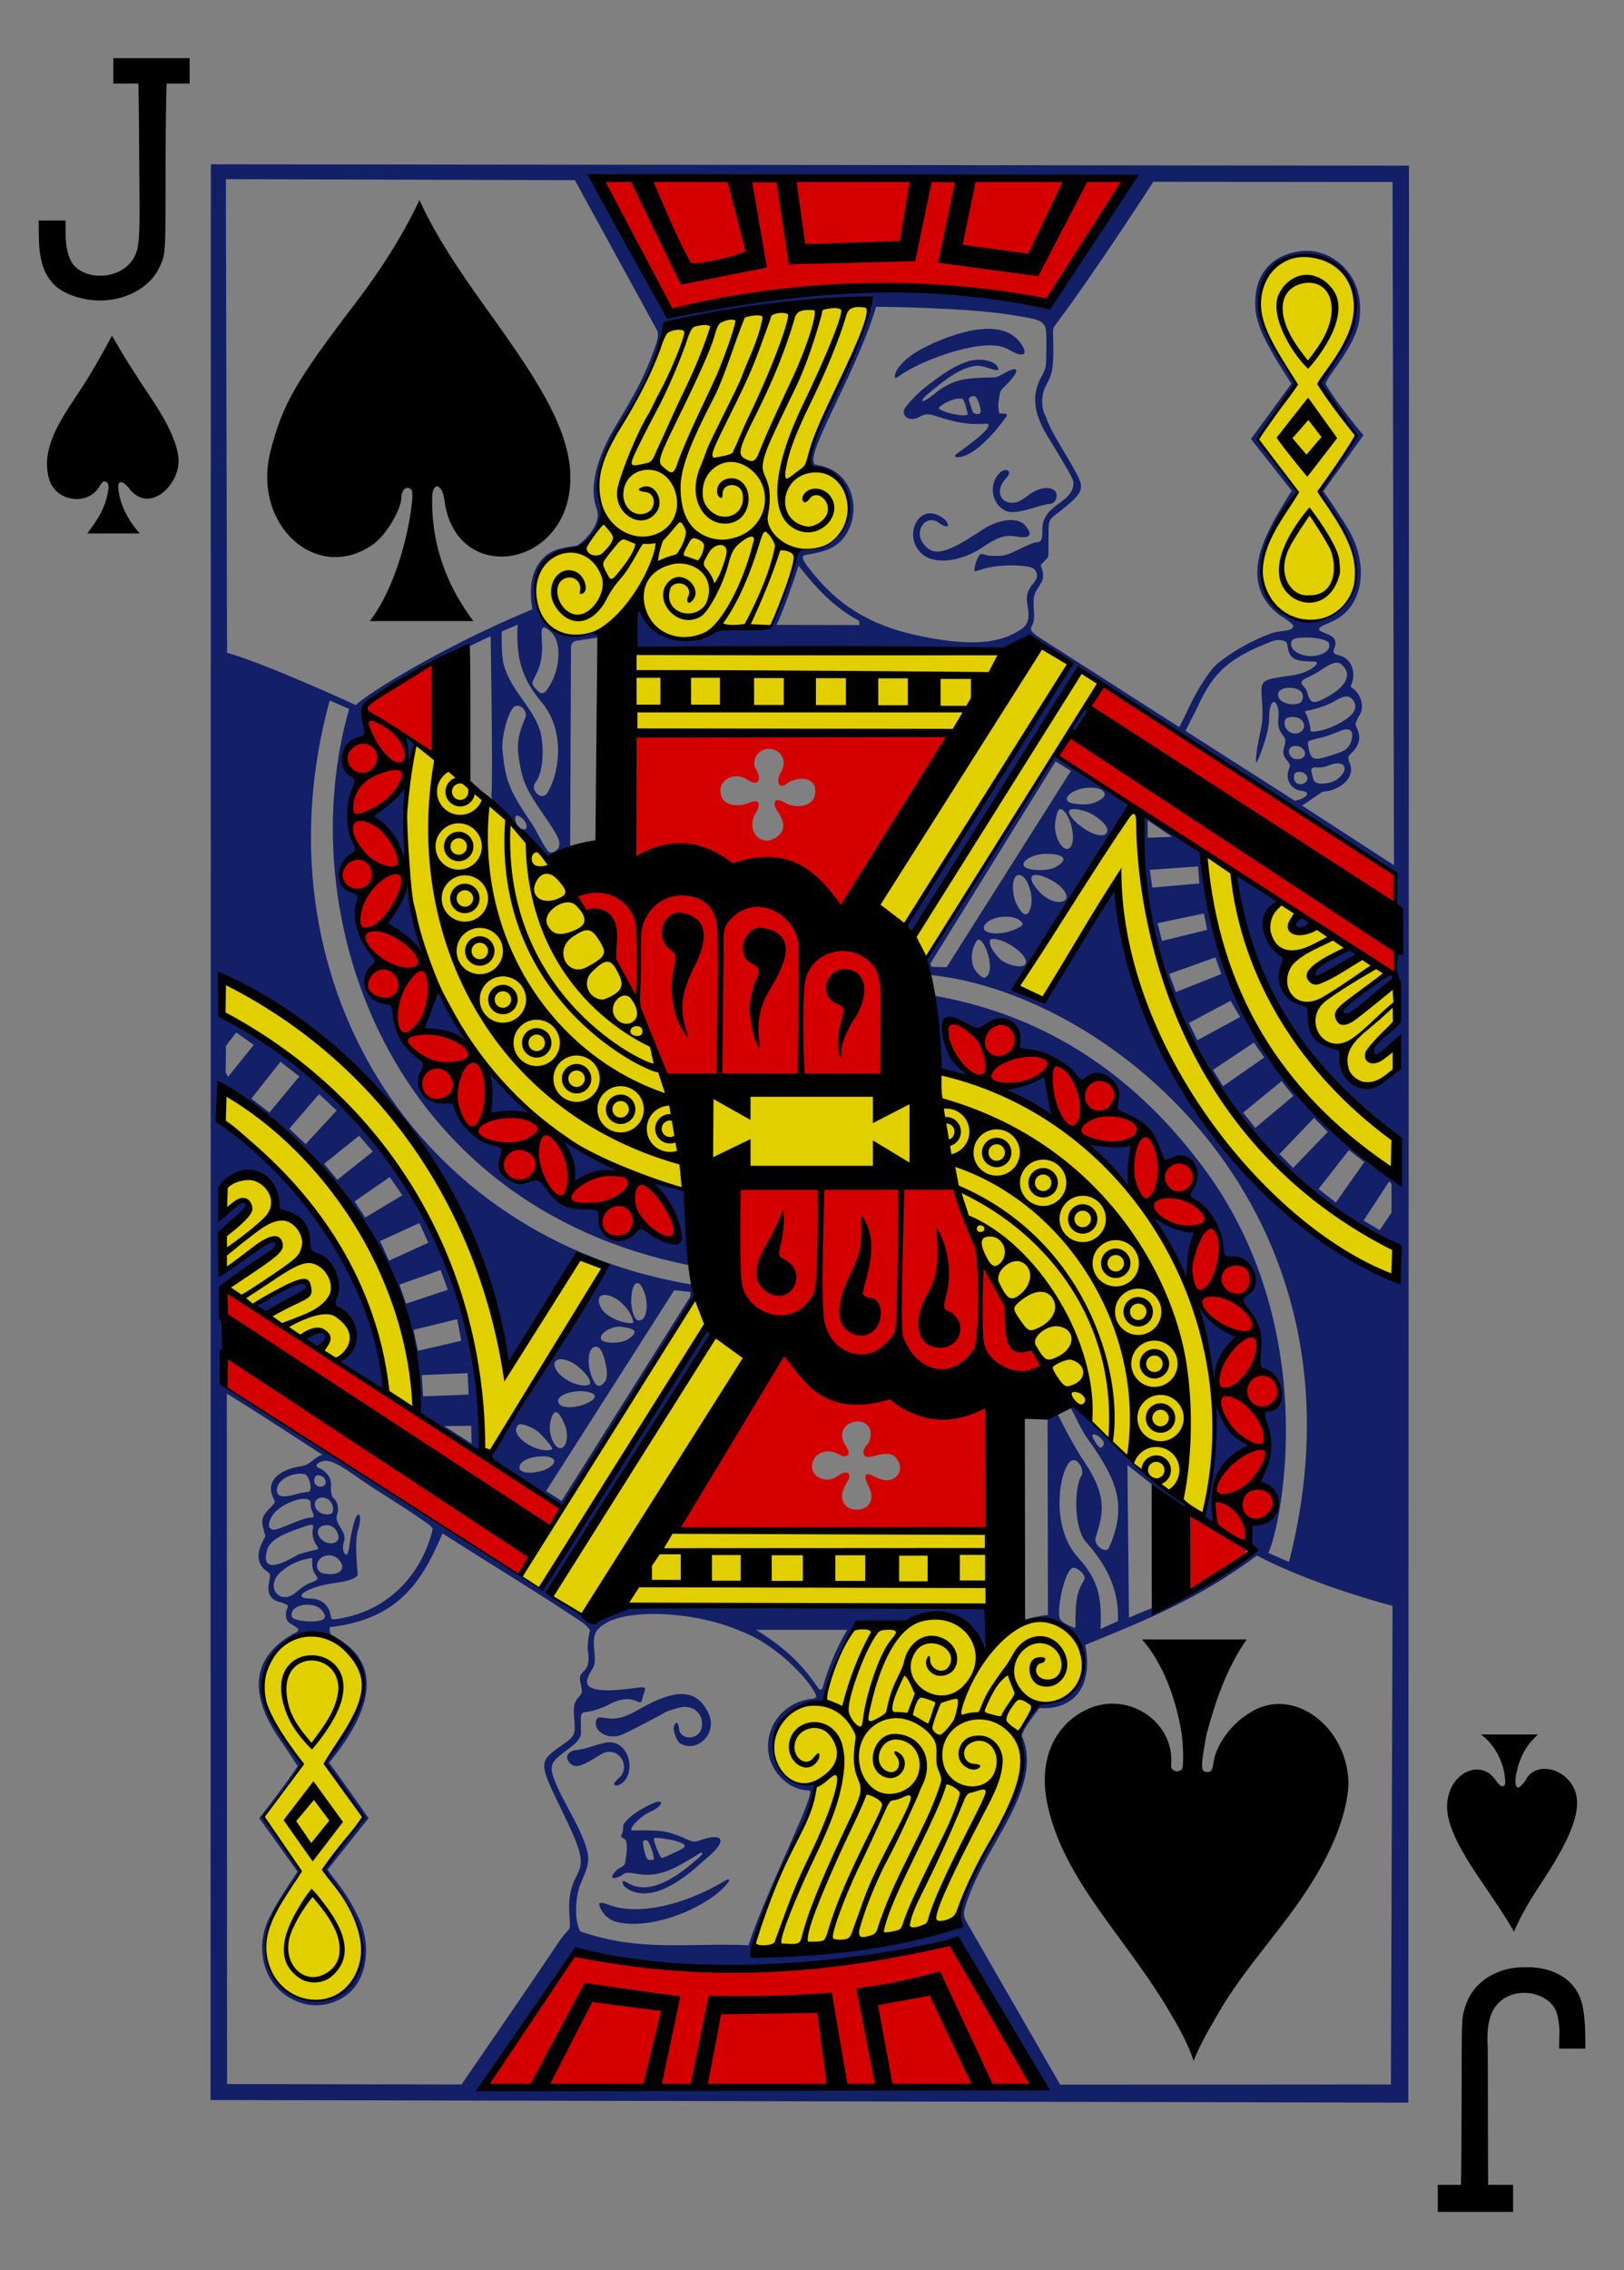 <?xml version="1.0" encoding="utf-8"?>
<!-- Generator: Adobe Illustrator 15.0.0, SVG Export Plug-In . SVG Version: 6.00 Build 0)  -->
<!DOCTYPE svg PUBLIC "-//W3C//DTD SVG 1.1//EN" "http://www.w3.org/Graphics/SVG/1.1/DTD/svg11.dtd">
<svg version="1.1" id="Layer_1" xmlns="http://www.w3.org/2000/svg" xmlns:xlink="http://www.w3.org/1999/xlink" x="0px" y="0px"
	 width="178.582px" height="249.449px" viewBox="0 0 178.582 249.449" enable-background="new 0 0 178.582 249.449"
	 xml:space="preserve">
<rect x="0" y="0" width="178.582" height="249.449" fill="#808080" stroke="none"/>
<g>
	<path fill="#FFFFFF" d="M8.504,0"/>
	<path fill="#131F67" d="M23.187,18.055l-0.031,212.711l131.707,0.285l0.078-212.844L23.187,18.055z M65.019,19.301l59.676,0.219
		c0,0-6.836,8.843-8.25,12.871c-1.102,1.41-1.598,1.152-3.41,0.785c-4.852-1.266-13.023-1.242-17.082-1.317
		c-7.668-0.343-14.551,2.032-22.227,2.422C71.074,29.844,67.23,24.277,65.019,19.301L65.019,19.301z M24.836,19.687l38.379,0.114
		l8.996,16.418c0.328,0.457,0.015,1.398-0.18,1.929c-1.109,3.129-2.09,4.938-4.336,8.664c-2.129,3.532-2.891,6.766-2.137,8.938
		c0.114,0.266,0.211,0.672,0.172,1.012c-0.125,1.086-1.035,2.34-2.273,3.199c-0.84,0.133-2.59,0.242-3.602,1.242
		c-0.867,0.859-1.582,2.113-1.469,4.41c0.051,0.821,0.157,1.34,0.157,1.34c-11.442,4.762-19.645,10.34-19.371,10.543
		c-0.11-0.047-10.059-4.629-14.204-5.762L24.836,19.687z M126.824,19.977L153.132,20l0.156,75.074l-10.098-6.543
		c0.828-0.578,1.34-0.922,2.211-1.511c0.152-0.047,0.445-0.051,0.637-0.094c1.758-0.391,2.984-1.707,2.375-3.071
		c-0.414-0.925,0.152-0.871,0.66-1.625c0.574-0.847,0.457-1.605,0.09-2.32c-0.18-0.351-0.082-0.492,0.223-1.148
		c0.805-1,0.223-2.692-0.816-3.235c-0.109-0.164,0.113-0.41,0.164-0.644c0.293-1.352-0.246-2.539-1.418-2.844
		c-0.602-0.156-0.801-0.258-0.59-0.797c0.379-0.953-0.117-1.308-0.902-1.621c-1.32-0.519-0.945-0.605,0.684-1.336
		c3.336-1.5,4.121-5.961,1.828-10.008c-0.293-0.515-1.07-1.722-1.602-2.531c-0.617-0.945-1.215-1.762-1.215-1.762l4.414-6.156
		c0,0-3.074-3.644-4.168-5.656c0.258-0.996,3.336-4.117,3.734-7.149c0.629-4.753-2.98-7.793-6.395-7.437
		c-2.367,0.246-5.281,1.762-5.063,6.16c0.066,1.367,0.602,2.781,1.57,4.488c0.676,1.282,1.551,2.633,2.387,3.934l-4.441,6.074
		l4.488,5.688c0,0-0.059,0.093-0.156,0.246c-0.445,0.711-1.746,2.804-2.309,4.031c-1.656,3.273-2.242,6.871,1.16,9.406
		c0.594,0.364,1.055,0.676,1.305,0.926c0.336,0.332,0.129,0.582-0.41,0.707c-0.629,0.133-1.273,0.125-1.938,0.387
		c-2.133,0.777-4.273,2.035-5.793,3.265c-0.852,0.688-2.227,2.872-3.066,4.645c-0.91,1.93-1.164,2.355-1.164,2.355l-15.621-10
		c0,0-0.398-0.312-0.508-0.433c-0.289-0.324-0.184-0.516,0.016-0.875c0.172-0.305,0.18-1.207,0.102-1.891
		c-0.02-1.308-0.008-1.316,0.746-2.519c0.266-0.422,0.375-0.848,0.223-1.5c-0.246-0.739-0.27-0.504,0.199-1.008
		c0.184-0.223,0.402-0.336,0.438-0.578c0.047-0.324,0.02-0.895,0.023-1.957c0.012-2.125-0.016-1.953,1.18-2.887
		c1.48-1.16,2.035-1.707,2.27-2.234c0.34-0.75,0-1.321-0.832-2.825c-0.379-0.687-0.969-1.613-1.254-2.132
		c-0.535-0.93-1.305-2.157-1.672-3.329c-0.555-0.898-0.473-2.46,0.043-3.375c0.645-1.152,0.824-1.847,0.801-4.171
		c-0.02-2.157-0.176-1.954,0.371-2.676C120.304,30.074,126.824,19.977,126.824,19.977L126.824,19.977z M143.542,27.922
		c0.09,0,0.18,0.004,0.266,0.008c1.293,0.062,2.578,0.476,3.77,1.632c1.621,1.625,1.508,3.965,0.977,6.403
		c-0.246,0.707-0.43,1.43-0.926,2.168c-0.277,0.414-0.508,0.793-0.508,0.844c0,0.054-0.398,0.695-0.887,1.433
		c-0.477,0.719-1.023,1.727-1.023,1.727s0.762,1.367,2.113,3.082c1.023,1.515,1.684,2.84,1.762,2.761c0,0-0.258,0.657-0.613,1.122
		c-1.074,1.41-3.051,4.351-3.129,4.66c-0.02,0.074-0.223,0.148-0.219,0.222c0.012,0.274,0.406,0.598,0.996,1.411
		c3.566,4.898,4.074,9.031,1.395,11.46c-1.336,1.211-2.652,1.59-4.063,1.438c-2.586-0.277-4.973-2.484-4.695-5.703
		c0.125-1.481,0.051-1.922,0.922-3.641c0.391-0.969,1.281-2.625,1.871-3.461c0.52-0.601,1.07-1.457,1.07-1.457
		s-1.27-1.953-3.605-4.703c-0.418-0.5-0.68-1.18-0.68-1.18l4-5.921c0,0-0.465-1.149-1.246-2.313
		c-1.598-2.387-2.629-4.922-2.621-6.348C138.492,30.012,140.82,27.93,143.542,27.922L143.542,27.922z M153.5,112.539
		c-0.004,0-2.863,2.477-2.66,3.168c0.332,1.129,2.488-0.598,2.492-0.613l0.113,2.465c-2.336,3.316-6.906,0.882-5.742-2.551
		c-3.156,0.41-3.648-2.793-3.488-4.317c-4.148-0.902-2.715-5.296-2.715-5.296c-2.398-2.004-2.816-4.102-0.875-6.317
		c-1.965-1.219-2.52-2-4.676-2.887c1.656,14.711,9.598,22.352,17.953,29.164c0,0,0.184,4.739-0.77,3.864
		c-11.934-8.914-19.605-19.114-20.926-35.606c-0.102,0.262-5.66-4.301-6.578-4.058c-1.926,26.707,19.336,44.261,28.18,47.723
		c0,0,0.125,3.723-0.027,3.734c-13.402-5.848-28.301-23.004-31.172-43.414l-7.906,12.246l-2.961-1.27l12.785-20.14l-8.648-5.422
		l-14.074,22.304c0,0-0.375,1.86,0.645,1.832c19.758,2.114,49.145,25.852,39.297,64.489c-0.852-0.34-2.211-1-2.281-0.973
		c1.547-3.328,5.855-24.898-7.105-42.32c-5.938-7.985-15.148-16.477-29.926-18.985c1.223,2.52,0.688,8.235,0.688,8.235l3.445,0.695
		c-1.164-1.227-2.133-2.238-2.594-3.57c-0.645-2.078,0.301-3.305,2.598-2.071c0.91,0.512,1.141,0.493,2.031-0.168
		c1.848-1.375,3.961,0.04,3.473,2.329c-0.074,0.336,0.016,0.55,0.895,0.628c1.992,0.2,3.996,1.184,5.293,2.731
		c0.637,0.816,0.781,0.695,1.348,0.203c1.387-1.207,3.688,0.465,3.277,2.332c-0.234,1.067-0.105,1.324,0.387,1.531
		c2.715,1.141,3.383,1.86,4.227,4.235c0.309,0.871,0.563,1.156,0.723,1.109c0.113-0.035,0.559-0.184,0.949-0.332
		c2.027-0.77,3.215,1.68,1.777,3.602c-0.293,0.395-0.074,0.77,0.445,1.055c1.688,0.922,2.832,3.117,3.035,5.422
		c0.074,0.879,0.168,0.879,1.043,0.844c2.242-0.094,3.313,2.934,1.484,4.047c-0.633,0.39-0.516,0.89-0.023,1.476
		c1.309,1.552,1.617,2.673,1.5,4.442c-0.152,2.351-0.004,2.304,0.746,2.594c2.18,0.828,1.773,4.313-0.363,4.3
		c1.539,3.587-0.488,7.962-0.422,8.039c4.109,2.313,0.398,4.771-0.793,4.336c0,0-0.609,1.614,0.082,2.442
		c-3.605,4.765-8.32,5.559-13.543,7.926l-0.168-16.781c2.176,1.745,4.328,3.379,6.48,5.008c0,0,0.547-0.164,0.047-0.625
		c-0.957-0.883-3.363-2.441-4.039-3.063c-1.453-1.102-6.781-6.2-7.73-7.406c-0.422-0.805-1.063-0.337-1.047-0.289
		c0.637,1.102,1.113,2.383,1.938,3.527c1.781,2.473,3.512,5.214,3.332,7.934c-0.004,1.52-0.609,3.09-0.945,3.852
		c-0.25,1.043-1.914-0.176-1.496-1.055c0.738-2.41,1.352-4.379-1.289-8.25c-1.289-1.883-2.961-5.31-2.961-5.31l-1.066,0.263
		l0.039,21.895c-0.895,0.035-3.168,0.625-2.699,0.64c7.078-1.413,9.246,8.716,2.41,9.048c-1.297,0.047-2.641,2.28-2.777,3.491
		c0.059,2.942,0.488,6.043-1.664,8.868c-0.566,0.746-0.824,1.921-1.348,2.852c-2.629,4.652-3.801,7.316-3.535,8.52
		c0.07,0.309,0.133,0.715,0.133,0.715c-8.395,2.059-15.332,1.71-23.075,2.824c-0.086-0.133,2.828-8.324,4.953-12.528
		c1.575-3.101,2.383-5.226,1.942-5.866c-6.688,0.336-5.402-9.47,0.996-9.121c0,0,1.602-5.648,3.398-8.199
		c1.699-0.945,5.121,0.344,7.043-0.926c4.52-1.388,7.477,3.961,7.477,3.961l1.219-5.086l-39.973-0.191c0,0-4.121,1.543-6.227,0.672
		c-1.343-0.555-2.89-2.133-2.89-2.133s15.273-24.535,17.519-28.074c0.18-0.286-0.398-0.907-0.398-0.911
		c-0.086-0.804-17.785,26.782-17.711,28c0,0-0.473,0.668-1.324,0.079c-10.008-6.906-33.93-21.758-33.93-21.758l-0.031-11
		c0,0,0.726-1,1.32-1.141c1.199-0.813,2.117-1.691,3.352-2.47c0.672-0.401,1.09-0.968,0.926-1.233
		c-0.145-0.238-0.973,0.008-2.153,0.828c-0.789,0.551-3.578,2.344-3.578,2.344c-0.105,0.094-0.164-4.129-0.164-4.129
		c0.027,0.008,3.613-3.195,2.461-3.418c-0.227-0.043-0.754,0.062-1.344,0.574c-1.59,1.379-1.43,1.555-1.535-0.316
		c-0.094-1.625,0.105-1.844,0.809-2.488c2.566-2.367,5.625-1.008,5.773,2.488c0.027,0.621,0.031,0.625,0.531,0.734
		c1.797,0.395,2.774,1.684,2.836,3.487c0.031,0.989,0.149,1.177,0.852,1.368c1.601,0.434,2.676,2.867,2.043,4.586
		c-0.309,0.839-0.141,0.781,0.347,1.253c3.106,2.997,0.68,5.935-0.062,5.825c0.453,0.304,4.918,3.297,5.301,3.188
		c-0.387-15.691-17.668-30.672-18.149-29.887l0.367-3.382c0,0,21.598,13.813,21.407,35.977l6.886,4.094
		c-0.613-22.742-10.769-38.094-28.132-47.855l-0.368-4.286C39.047,114.27,52.562,128,55.711,150.508l8.07-12.528l2.844,1.375
		c-4.551,6.446-8.289,13.106-12.043,19.396c-0.496,0.863-1.215,1.098-1.215,1.098l8.39,5.621
		c6.278-8.262,11.512-18.395,14.704-23.219c-0.082-0.438-0.258-1.07-0.258-1.07c-30.856-5.09-48.235-34.004-39.949-64.215
		l2.14,0.941c-6.433,22.375,4.059,54.583,37.617,61.168c-0.066-2.379-0.484-8.23-0.484-8.23s-4.41-1.324-3.762-0.793
		c1.082,0.922,3.508,4.902,2.481,6.316c-0.735,0.105-1.969-0.309-3.321-1.297c-0.507-0.375-0.523-0.298-1.093,0.316
		c-1.586,1.691-3.895,0.722-3.914-1.605c-0.008-0.984-0.047-1.191-1.442-1.199c-2.113-0.017-3.062-0.379-4.328-2.074
		c-0.898-1.203-0.816-1.207-1.875-0.848c-0.933,0.323-1.121,0.559-1.976,0.121c-1.274-0.656-1.536-1.591-1.032-2.852
		c0.313-0.782-0.019-1.032-0.941-1.184c-1.797-0.297-3.828-2.551-4.199-4.391c-0.078-0.375-0.266-0.468-1.325-0.433
		c-2.074,0.074-3.222-1.188-2.406-2.949c0.446-0.953,0.571-1.34-0.262-1.985c-1.015-0.789-1.589-1.34-2.039-2.301
		c-0.359-0.757-0.414-1.246-0.66-2.867c-0.086-0.562-0.273-0.652-1.008-0.75c-2.148-0.281-2.992-2.476-1.418-3.902
		c0.485-0.434,0.481-0.422-0.25-1.367c-1.402-1.817-1.929-4.192-1.316-5.77c0.164-0.429,0.004-0.953-0.496-1.078
		c-1.957-0.488-1.992-2.656-0.117-3.875c0.543-0.355,0.57-0.59,0.16-1.305C38.265,91.523,38.3,88.246,39,86.68
		c0.449-1.016,0.445-1.039-0.25-1.485c-1.489-0.949-1.063-3.562,0.695-3.992c0.852-0.211,0.91-0.32,0.68-1.359
		c-0.41-1.848-0.481-2.328,0.609-3.059c3-1.949,10.684-5.672,10.684-5.672l2.539-1.211c0,0,0.254,15.512,0.09,17.344
		c-0.098,0.789,0.613,1.27,1.437,2.09c1.707,1.676,2.641,3.703,4.918,5.113c0,0,1.418-0.789,2.297-1.355l0.086-22.098
		c0.18-0.504,0.305-0.559,0.887-0.625c0.484-0.094,1.703-0.23,2.109-0.351c0.98-0.286,1.133-0.68-0.152-0.551
		c-0.387,0.039-0.969,0.207-1.622,0.336c-4.023,1.207-7-5.059-3.933-8.215c0.586-0.528,2.785-1.442,3.781-1.504
		c0.289,0,1.149-1.055,1.735-2.031c0.589-0.981,0.832-1.711,0.496-2.692c-0.711-2.07-0.067-5.242,2.054-8.711
		c1.176-1.922,2.125-3.238,2.157-3.289c1.043-1.773,2.98-7.496,2.882-7.519c6.551-1.012,13.141-2.574,19.629-2.633
		c0.93-0.008,1.855,0.016,2.777,0.074c0.289,2.488-8.042,17.152-6.305,18.012c6.559,1.57,4.32,9.348-0.664,9.09
		c-0.746-0.004-0.82,0.062-1.297,1.711c-0.902,2.414-1.488,4.254-2.461,6.496c0,0.578-0.406,0.519-3.133,0.5
		c-2.492-0.367-4.211,0.988-6.023,1.07c-2.313,0.102-4.285-1.004-5.086-2.844c-0.36-0.816-0.692-0.277-0.699,1.664
		c-0.012,1.547-0.071,2.45-0.071,2.45s9.551,0.027,20.438,0.046c22.008,0.04,19.816,0.375,21.563-0.496
		c1.02-0.511,1.691-1.062,3.453,0.09c2.824,1.844,2.734,1.594,1.91,2.781c-5.531,8.204-17.758,27.942-17.758,27.942l0.855,0.836
		c0,0,12.348-19.512,17.973-28.653c0.258-0.296,1.434,0.079,1.434,0.079l33.684,21.906c-0.285,3.312,0.047,10.933,0.047,10.933
		c0-0.519-6.391,3.981-6.125,4.602c1.512,0.57,4.395-2.426,6.066-3.301L153.5,112.539z M37.156,149.637
		c-0.024-0.016-0.156-0.105-0.156-0.105C37.035,149.594,37.086,149.629,37.156,149.637L37.156,149.637z M96.339,33.707
		c0,0,9.77,0.082,14.668,0.867c4.293,0.688,4.07,0.559,4.055,3.676c-0.012,2.215-0.016,2.164-0.582,3.223
		c-1.047,1.957-0.867,3.886,0.785,6.586c1.605,2.621,2.781,4.554,2.781,4.929c0,0.578-0.098,1.285-1.488,2.258
		c-1.645,1.145-1.957,1.949-1.934,3.113c0.02,0.942-0.16,1.25-0.723,1.246c-0.227,0-1.027,0.372-1.883,0.778
		c-1.508,0.711-1.512,0.711-2.918,0.699c-0.707-0.004-1.047-0.273-1.246-0.195c-0.379,0.175-0.723,1.445-0.711,1.816
		c0.039,0.129,0.242,0.051,0.656-0.09c2.336-0.801,5.809-0.441,5.902-0.09c0.473,0.426,0.473,1.082-0.238,1.766
		c-0.461,0.727-0.668,1.098-0.477,2.219c0.262,1.523,0.066,2.125-0.711,2.652c-2.375,1.606-5.543,1.809-10.609,0.832
		c-5.34-1.023-8.992-3.062-12.031-6.707c-1.355-1.629-1.691-2.199-1.02-2.313c0.828-0.129,1.742-0.301,2.594-0.664
		c3.754-1.618,3.688-8.489-1.371-9.207C87.777,51.027,94.101,41.305,96.339,33.707L96.339,33.707z M101.16,38.445
		c-1.816,1.016-2.762,2.254-2.766,2.926c-0.004,0.277,0.059,0.227,0.926-0.344c2.516-1.652,9.145-4.043,11.508-2.664
		c1.707,1.024,2.367,0.692,1.383-0.687C109.89,34.445,103.64,37.094,101.16,38.445L101.16,38.445z M107.64,39.527
		c-0.266,0-0.547,0.032-0.824,0.09c-1.75,0.391-3.676,1.832-5.27,3.102c-0.789,0.625-1.898,1.867-2.074,2.191
		c-0.395,0.735,0.477,1.543,1.66,0.895c0.688-0.375,0.746-0.293,1.41-0.2c1.527,0.461,3.27,1.172,5.961,0.946
		c0.254,0.058,0.234,0.117,0.148,0.355c-0.16,0.43-1.117,1.25-2.359,2.172c-0.645,0.477-1.207,0.867-1.25,0.938
		c-0.199,0.316,0.66,0.339,1.602-0.192c1.332-0.758,2.871-2.433,3.809-3.777c0.09-0.129,0.215-0.235,0.254-0.371
		c0.094-0.313-0.469-0.184-0.77-0.266c-0.129-0.035-0.102-0.363-0.137-0.512c-0.09-0.394,0.066-1.046,0.137-1.609
		c0.059-0.453,0.547-0.812,0.863-1.144c1.41-1.465,1.297-2.129-0.594-1.004c-0.316,0.191-0.57,0.304-0.879,0.328
		c-2.793,0.09-4.406-0.02-6.734,1.941c-1.035,0.836-1.656,0.918-0.734,0.027c1.406-1.136,3.164-2.753,5.113-3.183
		c1.176-0.293,2.293,0.605,2.809,0.375C109.785,39.984,108.804,39.516,107.64,39.527L107.64,39.527z M107.238,43.57
		c0.316,0.211,0.633,1.305,0.602,1.672c-0.035,0.426-0.77,0.25-0.871,0.047l-0.398-1.215
		C106.394,43.668,106.925,43.434,107.238,43.57L107.238,43.57z M105.812,43.816c0.344,0.34,0.422,1.071,0.617,1.672
		c-0.125,0.434-2.875-0.152-3.219-0.64C103.625,44.312,105.039,43.672,105.812,43.816L105.812,43.816z M110.632,51.648
		c-0.207-0.011-0.48,0.09-0.727,0.34c-1.238,1.27-0.84,3.426,0.648,4.125c0.727,0.34,1.824,0.09,3.441-0.406
		c0.77-0.238,1.324-0.344,1.469-0.344c0.633,0.004,0.977-0.976,0.531-1.426c-0.512-0.519-1.723-0.441-3.031,0.567
		c-0.66,0.512-1.133,0.758-1.664,0.754c-1.309-0.02-1.941-1.363-0.609-2.774C111.136,52.012,110.98,51.672,110.632,51.648
		L110.632,51.648z M101.476,60.934c1.543,1.246,4.469,0.593,6.434-0.707c1.758-1.165,2.488-1.508,3.898-1.266
		c1.727,0.297,1.664-0.383,0.914-1.234c-0.848-0.969-2.945-0.672-4.699,0.492c-3.887,2.578-5.293,3.008-6.422,1.613
		c-1.211-1.496,0.23-3.422,1.656-2.371c1.172,0.797,1.156,0.199,0.672-0.348C101.109,54.734,99.074,58.996,101.476,60.934
		L101.476,60.934z M87.808,62.156c1.965,2.489,3.844,4.547,6.665,6.063l0.031,0.468l-9.122-0.019
		C86.019,67.555,87.828,62.23,87.808,62.156L87.808,62.156z M56.922,68.641c-0.196,3.75,0.476,5.953,2.675,8.574
		c2.332,2.789,2.16,7.133,0.657,9.816c-0.664,1.188-2.016-0.273-1.379-1.031c0.906-1.141,0.961-3.922,0.535-5.664
		c-0.965-2.871-3.145-4.281-4.028-7.316c-0.296-1.297-0.203-3.629-0.203-3.629L56.922,68.641z M59.777,68.957
		c0.16-0.023,0.414,0.141,0.789,0.465c1.289,1.117,1.07,4.316-0.406,6.367c-0.453,0.621-0.828,0.445-1.262-0.133
		c-0.582-0.578-0.379-0.636,0.109-1.648c0.512-1.055,0.68-2.246,0.575-3.633C59.507,69.437,59.543,68.992,59.777,68.957
		L59.777,68.957z M143.46,70.051c1.141-0.016,2.563,0.226,2.691,0.64c0.125,0.5-0.148,0.903-0.781,1.172
		c-1.668,0.703-3.871-0.281-3.316-1.48C142.195,70.168,142.777,70.062,143.46,70.051L143.46,70.051z M140.574,70.328
		c0.328-0.008,0.582,0.07,0.781,0.164c0.547,0.281-0.313,2.203,2.406,2.164c0.648,0.098,1.129-0.051,1.043,0.242
		c-0.137,0.442-1.305,1.106-2.566,1.293c-3.789,0.559-3.625,0.371-3.453,3.047c0.113,1.75,0,2.336-0.238,3.399
		c-0.41,1.836-0.574,3.609-0.297,3.027c0.371-0.781,1.313-3.246,1.305-4.648c-0.008-2.067,0.73-2.477,1.027-0.977
		c0.125,0.988-0.316,1.551,0.348,2.563c0.379,0.566,0.551,0.558,0.297,1.437c-0.223,0.777-0.066,1.008,0.203,1.402
		c0.273,0.395,0.551,0.489,0.316,1.043c-0.496,1.2,0.285,2.332,1.422,2.43c0.523,0.043,0.672,0.273,0.512,0.473
		c-0.277,0.347-0.832,0.511-1.289,0.609l-12.031-7.687c0,0,0.891-1.789,1.156-2.266c1.73-3.793,3.102-5.516,8.156-7.5
		C140.019,70.391,140.32,70.332,140.574,70.328L140.574,70.328z M146.964,72.816c0.332-0.015,0.578,0.161,0.859,0.52
		c0.738,0.949,0.094,2.133-1.723,3.156c-1.551,0.883-2.004,0.988-2.34-0.398c-0.078-0.25-0.285-0.559-0.418-0.68
		c-0.359-0.332-0.277-0.605,0.18-0.848c0.219-0.117,0.918-0.402,1.477-0.769C145.968,73.156,146.539,72.832,146.964,72.816
		L146.964,72.816z M141.843,75.57c0.383,0.004,0.773,0.098,1.063,0.285c0.48,0.313,0.484,1.098,0,1.411
		c-0.965,0.394-2.492-0.133-2.363-1.02C140.609,75.793,141.21,75.559,141.843,75.57L141.843,75.57z M148.035,76.539
		c0.34-0.008,0.598,0.152,0.813,0.481c0.566,0.875-0.098,1.753-2.008,2.687c-1.254,0.617-2.859,0.883-2.754,0.52
		c0.086-0.29-0.363-1.727-0.563-1.954c-0.078-0.246,0.023-0.027,1.609-0.527c0.574-0.18,1.266-0.476,1.586-0.68
		C147.265,76.727,147.691,76.547,148.035,76.539L148.035,76.539z M57.785,78.809c-0.883,2.121-1.024,3.058-0.602,5.289
		c0.348,1.855,0.754,2.789,2.66,5.531c1.45,2.09,1.914,2.902,1.563,3.558c-0.246,0.356-0.801,0.688-1.145,0.348
		c-0.707-0.926-1.132-2.051-1.824-3.086c-2.664-3.906-2.847-4.898-3.187-7.984c-0.157-1.41,0.656-4.41,1.347-4.86
		C57.371,77.305,58.023,78.32,57.785,78.809L57.785,78.809z M119.316,77.828c-0.063,0.008-0.129,0.047-0.195,0.113
		c-0.363,0.36-1.398,2.047-1.363,2.301c0.078,0.563,0.535,0.195,1.738-1.566C119.785,78.25,119.585,77.797,119.316,77.828
		L119.316,77.828z M142.238,78.789c1.063,0.031,1.441,0.988,0.965,1.484c-0.695,0.731-1.949,0.18-1.949-0.839
		C141.253,79,141.457,78.777,142.238,78.789L142.238,78.789z M148.148,80.148c0.609,0.028,0.691,0.637,0.367,1.516
		c-0.406,0.816-0.895,0.957-2.359,1.41c-1.754,0.547-2.039,0.469-2.305-1.144c-0.102-0.621-0.051-0.481,1.566-0.91
		c0.691-0.184,1.504-0.516,1.938-0.696C147.679,80.195,147.945,80.141,148.148,80.148L148.148,80.148z M44.543,80.871l0.429,3.262
		l0.7-2.442L44.543,80.871z M142.449,81.969c0.863,0.004,1.324,0.777,0.887,1.242c-0.246,0.258-0.867,0.262-1.168,0.113
		C141.484,82.82,141.609,81.965,142.449,81.969L142.449,81.969z M116.078,83.672l1.684,1.035l-13.664,21.574l-1.648-0.035
		l-0.156-0.344L116.078,83.672z M147.085,83.879c1.012-0.016,1.098,0.937-0.125,1.812c-0.5,0.321-1.063,0.399-1.496,0.418
		c-0.609,0.028-1.02-0.132-1.066-0.554c-0.262-1.028-0.414-1.285,0.527-1.223c0.184,0.012,0.695-0.016,1.105-0.191
		C146.449,83.961,146.804,83.883,147.085,83.879L147.085,83.879z M142.91,84.82c0.695,0.004,1.141,0.762,0.672,1.133
		c-0.578,0.457-1.297,0.172-1.293-0.519C142.289,84.992,142.41,84.816,142.91,84.82L142.91,84.82z M44.582,86.348l-3.719,3.293
		c1.363,1.613,2.508,3.222,3.687,4.914L44.582,86.348z M119.757,86.559c1.613-0.067,2.141,0.714,1.375,1.238
		c-1.039,0.695-1.93,0.664-3.109,0.504c-1.559-0.293-0.316-1.543,1.395-1.719C119.535,86.57,119.648,86.562,119.757,86.559
		L119.757,86.559z M118.042,88.906c0.328-0.008,0.809,0.082,1.43,0.293c1.055,0.356,2.367,1.465,2.309,2.078
		c-0.102,0.993-1.969,0.481-3.477-0.945C117.363,89.441,117.328,88.926,118.042,88.906L118.042,88.906z M116.617,88.922
		c0.914,0.086,1.828,3.183,1.117,4.133c-0.695,0.933-1.922-1.075-1.699-2.653c0.09-0.625,0.246-1.449,0.492-1.476
		C116.554,88.922,116.585,88.918,116.617,88.922L116.617,88.922z M56.863,89.602c0.512,0.125,1.172,0.835,1.031,1.378
		c-0.105,0.215-0.32,0.153-0.554,0.098c-0.426-0.18-0.75-0.769-0.672-1.262C56.711,89.684,56.765,89.609,56.863,89.602
		L56.863,89.602z M126.199,90.133l2.688,1.824l-2.688,0.105V90.133z M115.062,93.824c2.063,0.012,2.496,0.676,0.957,1.488
		c-0.637,0.34-2.195,0.403-3.004,0.122C111.738,94.992,113.273,93.812,115.062,93.824L115.062,93.824z M131.742,95.211l0.145,1.871
		l-5.176,0.453l-0.27-1.949L131.742,95.211z M113.851,96.145c0.355-0.024,0.93,0.14,1.676,0.527c1.41,0.723,2.211,1.937,1.484,2.324
		c-0.66,0.348-1.832-0.066-2.66-0.937C113.253,96.906,113.164,96.187,113.851,96.145L113.851,96.145z M112.089,96.148
		c0.941,0.055,1.754,2.633,1.133,3.907c-0.336,0.699-0.766,0.547-1.383-0.602c-0.598-1.109-0.629-3.07,0.059-3.281
		C111.96,96.148,112.027,96.145,112.089,96.148L112.089,96.148z M44.769,96.875l-2.262,4.551l4.098,3.578L44.769,96.875z
		 M132.382,100.379l0.363,1.801l-4.969,1.222l-0.484-1.957L132.382,100.379z M110.683,100.73c0.605,0.012,1.176,0.157,1.504,0.442
		c0.453,0.402,0.355,0.578-0.715,1.015c-1.906,0.778-4.254,0.305-2.891-0.851C109.062,100.926,109.906,100.719,110.683,100.73
		L110.683,100.73z M143.085,100.75c-0.492,0-1.129,0.691-0.801,1.09c0.18,0.222,1.613,0.199,1.91-0.09
		C144.093,101.422,143.484,100.758,143.085,100.75L143.085,100.75z M109.292,103.176c1.355,0.047,4.02,1.906,3.449,2.797
		c-0.309,0.488-2.09,0.074-2.797-0.606c-0.93-0.89-1.422-2.082-0.906-2.176C109.117,103.18,109.203,103.176,109.292,103.176
		L109.292,103.176z M107.578,103.262c0.699-0.129,1.82,3.136,0.977,3.972c-0.316,0.313-0.406,0.293-0.938-0.175
		c-1.059-0.942-0.879-2.672-0.242-3.641C107.437,103.328,107.507,103.277,107.578,103.262L107.578,103.262z M144.324,107.176
		c0.121,0.195,0.68,0.39,2.824-0.844c2.402-0.93,2.285-1.887,1.469-2.043C147.753,104.375,144.152,106.574,144.324,107.176
		L144.324,107.176z M133.652,105.207l0.656,1.824l-5,1.985l-0.738-1.996L133.652,105.207z M48.066,108.656l-1.695,4.461
		c1.844,0.012,3.504,0.883,5.183,1.656L48.066,108.656z M135.316,109.969l1.059,1.793l-4.707,2.547l-0.938-1.891L135.316,109.969z
		 M25.98,113.457l1.926,1.363l-2.832,3.52l-0.258-0.496l0.031-2.922L25.98,113.457z M137.886,114.566l1.137,1.641l-4.527,3.152
		l-1.113-1.789L137.886,114.566z M30.836,116.676l2.082,1.605l-3.289,3.973l-1.993-1.524L30.836,116.676z M53.738,117.66
		l-0.098,4.777l4.899,0.188L53.738,117.66z M110.351,119.812l5.566,3.208l-0.836-4.895
		C113.625,118.41,111.761,119.355,110.351,119.812L110.351,119.812z M140.929,118.809l1.301,1.617l-4.188,3.515l-1.344-1.679
		L140.929,118.809z M35.086,120.227l1.941,1.804l-3.418,3.692l-1.797-1.696L35.086,120.227z M144.503,122.848l1.508,1.527
		l-3.813,3.969l-1.508-1.532L144.503,122.848z M39.496,124.793l1.5,1.75l-3.903,3.102l-1.449-1.758L39.496,124.793z M61.996,125.203
		l1.094,4.68c-0.079-0.344,4.859-1.399,5.503-1.043L61.996,125.203z M119.507,125.598l4.664,4.922l0.523-4.743L119.507,125.598z
		 M148.343,126.371l1.688,1.319l-3.133,4.457l-1.906-1.496L148.343,126.371z M42.855,129.344l1.391,2.008l-4.094,2.438l-1.16-1.773
		L42.855,129.344z M152.761,129.82l0.258,0.258l-0.004,3.184l-1.301,1.91l-1.77-1.047L152.761,129.82z M126.382,133.395l4.125,7.5
		l1.164-5.594C130.144,135.281,127.73,134.301,126.382,133.395L126.382,133.395z M46.117,134.395l0.984,2.164l-4.324,1.973
		l-0.984-2.152L46.117,134.395z M48.453,139.559l0.793,2.171l-4.598,1.528l-0.726-2.094L48.453,139.559z M33.453,140.699
		l-5.738,2.594l1.371,1.164l4.726-2.539L33.453,140.699z M70.054,141c0.282-0.031,0.606,0.358,0.868,1.219
		c0.394,1.301,0.187,2.914-0.696,2.89c-0.594-0.069-0.816-1.593-0.82-2.034C69.402,141.77,69.691,141.039,70.054,141L70.054,141z
		 M74.14,141.777l1.778,0.191l-0.008,0.5L61.761,164.93l-1.711-1.086L74.14,141.777z M66.523,142.297
		c0.567,0.008,1.391,0.394,2.121,1.172c0.43,0.465,0.887,1.121,0.996,1.797c-0.011,0.218-0.39,0.137-0.758,0.086
		c-0.937-0.133-2.32-0.786-2.761-1.586C65.582,142.781,65.886,142.293,66.523,142.297L66.523,142.297z M131.558,143.098l1.887,9.199
		c0.586-2.305,1.82-3.629,2.73-5.438C133.773,145.75,132.785,144.437,131.558,143.098L131.558,143.098z M50.281,144.957l0.441,2.379
		l-4.765,1.104l-0.492-2.308L50.281,144.957z M68.054,145.785c0.067-0.004,0.133,0,0.2,0.008c1.742,0.195,1.988,0.582,0.816,1.367
		c-0.711,0.477-2.633,0.543-2.949,0.035C65.785,146.652,67.043,145.793,68.054,145.785L68.054,145.785z M35.257,146.289
		l-1.781,0.891l1.481,0.867l1.039-1.137L35.257,146.289z M65.547,147.983c0.531,0.005,0.851,0.957,1.039,1.828
		c0.183,0.849,0.246,1.61-0.082,2.036c-0.399,0.52-0.789,0.613-1.106,0.098C64.468,150.437,64.5,147.969,65.547,147.983
		L65.547,147.983z M61.617,149.363c0.25-0.009,0.562,0.055,0.93,0.191c1.234,0.468,2.875,2.359,2.183,2.621
		c-1.023,0.386-3.258-0.735-3.68-1.871C60.84,149.733,61.07,149.383,61.617,149.363L61.617,149.363z M51.422,150.891l0.113,2.352
		l-5.008,0.203l-0.152-2.341L51.422,150.891z M63.699,152.867c0.496-0.013,0.988,0.055,1.387,0.227
		c0.714,0.309,0.195,0.871-1.039,1.297c-0.813,0.281-1.973,0.355-2.379,0.031C60.718,153.672,62.218,152.91,63.699,152.867
		L63.699,152.867z M24.945,153.145c3.434,2.082,10.508,6.727,10.508,6.727c-0.336,0.065-0.692,0.332-1.024,0.586
		c-0.257,0.211-0.535,0.406-0.773,0.508c-0.383,0.152-0.731,0.176-1.051,0.246c-2.211,0.479-3.297,1.729-2.605,3.289
		c0.273,0.613,0.343,0.512-0.129,1.026c-1.321,1.263-1.156,1.638-0.688,3.251c0.004,0.227-1.57,2.163-0.176,3.62
		c0.77,0.673,0.809,0.25,0.528,1.782c-0.098,0.918,0.152,1.672,1.492,1.934c0.742,0.344,0.73,0.223,0.469,0.855
		c-0.18,0.902,0.078,1.277,0.711,1.605c0.574,0.362,0.808,0.461,0.402,0.777c-4.453,2.281-5.824,6.25-1.621,12.094
		c0.492,0.691,1.738,2.637,1.738,2.637c-1.414,2.102-2.765,3.832-4.211,5.711l4.203,5.879c-0.679,1.066-2.273,3.238-3.25,5.379
		c-1.468,3.215-0.5,7.722,3.727,9.07c1.812,0.578,4.207,0.108,5.715-1.642c1.226-1.421,1.89-4.246,0.773-7.187
		c-1.41-3.297-3.105-4.91-3.652-5.848l4.5-5.652c0,0-3.102-4.461-4.336-6.082c8.441-10.332,1.543-13.223,0.223-14.106
		c-0.207-0.136-0.157-0.8-0.157-0.8c7.579-0.868,10.168-5.035,12.399-10.305c4.523,2.91,11,6.828,15.535,9.891
		c0.437,0.406,0.727,0.656,0.66,0.882c-0.055,0.181-0.23,1.021-0.238,1.88c0.211,1.37,0.109,1.992-0.445,2.516
		c-0.52,0.496-0.415,0.719-0.332,1.254c0.144,0.926,0.285,1.019-0.129,1.484c-0.512,0.577-0.68,0.848-0.586,2.241
		c0.054,0.832,0.16,1.454-0.055,1.942c-0.281,0.637-1.055,0.961-2.07,1.758c-1.774,1.395-1.535,1.82,0.914,6.879
		c2.09,4.313,2.328,5.3,1.527,6.832c-0.668,1.273-0.918,2.257-0.836,4.102c0.02,0.469,0.059,0.977,0.059,1.223
		c-0.004,0.597,0.004,0.527-0.34,0.898c-0.27,0.293-0.715,0.866-0.988,1.277c-2.914,4.371-10.582,15.496-10.582,15.496
		l-25.786-0.043L24.945,153.145z M61.105,155.176c0.305-0.02,0.668,0.52,1.082,1.613c0.238,0.633,0.211,1.727-0.172,2.147
		c-0.769,0.841-1.828-1.128-1.492-2.683C60.675,155.551,60.871,155.195,61.105,155.176L61.105,155.176z M133.625,153.996
		c0.004,3.983-0.082,9.151-1.453,12.965l1.555,0.703c-0.504-3.91,0.121-7.125,3.711-8.816
		C135.804,157.738,134.554,155.863,133.625,153.996L133.625,153.996z M57.242,156.508c0.125-0.004,0.265,0.027,0.426,0.078
		c0.582,0.16,1.289,0.5,1.722,0.937c0.735,0.755,1.496,1.657,1.305,1.743c-1.219,0.535-4.313-1.102-3.91-2.379
		C56.875,156.617,57.035,156.512,57.242,156.508L57.242,156.508z M51.82,156.676l0.031,1.953l-3-1.918L51.82,156.676z
		 M120.253,157.613c0.484,0.043,1.234,0.68,1.117,1.12c-0.207,0.478-0.465,0.435-0.797-0.069
		C120.156,158.039,119.988,157.647,120.253,157.613L120.253,157.613z M59.535,160.027c0.726-0.02,1.355,0.141,1.422,0.52
		c0,0.359-0.555,0.824-1.235,1.035c-1.707,0.522-2.984,0.184-2.515-0.648C57.496,160.379,58.597,160.055,59.535,160.027
		L59.535,160.027z M118.871,162.242c-0.719,1.293-0.809,5.422,0.465,7.105c1.973,2.179,3.797,5.02,3.586,8.797l-1.898,0.852
		c0.105-3.109-0.02-5.129-2.445-7.81c-2.887-3.14-2.207-8.582-1.211-10.179C118.222,159.426,119.457,161.664,118.871,162.242
		L118.871,162.242z M35.746,160.522c0.609-0.034,1.351,0.325,2.691,1.211c3.438,2.431,5.297,3.368,8.703,5.774
		c0.496,0.469,0.473,0.398,0.387,0.765c-1.301,4.985-5.082,8.938-10.684,9.661c-0.648,0.086-0.316-0.32-0.703-1.102
		c-0.402-0.806-1.144-1.156-1.968-1.164c-2.313-0.021-0.336-1.316,2.488-1.688c0.933-0.144,2.058-0.272,2.652-0.835
		c0.129,0.063-0.492-3.895,0.145-5.29c0.324-1.25,0.015-1.854-0.332-1.085c-0.223,0.484-0.528,1.753-0.696,3.055
		c-0.136,1.098-0.371,1.25-0.629,0.715c-0.117-0.242-0.113-0.82,0.071-1.273c0.211-1.036-1.094-1.816-0.832-2.766
		c0.347-0.793-0.016-1.668-0.453-1.957c-0.243-0.517-0.211-0.887-0.18-1.246c0.07-0.84-0.488-1.645-1.371-1.996
		c-0.391-0.199-0.274-0.414,0.133-0.617C35.359,160.59,35.547,160.535,35.746,160.522L35.746,160.522z M32.937,161.945
		c0.223-0.005,0.445,0.02,0.656,0.074c0.454,0.277,0.821,1.852,0.313,1.914c-0.188,0.023-0.774,0.093-1.227,0.227
		c-1.535,0.448-2.261,0.391-2.234-0.492C30.476,162.766,31.738,161.965,32.937,161.945L32.937,161.945z M34.98,162.104
		c0.606,0.004,1.094,0.711,0.711,1.086c-0.391,0.392-1.148,0.106-1.144-0.457C34.547,162.434,34.683,162.104,34.98,162.104
		L34.98,162.104z M35.39,164.559c0.176-0.008,0.367,0.031,0.571,0.125c0.562,0.262,0.886,1.227,0.531,1.582
		c-0.274,0.27-1.051,0.171-1.469-0.18C34.281,165.449,34.64,164.586,35.39,164.559L35.39,164.559z M33.484,164.699
		c0.352,0.008,0.602,0.121,0.668,0.359c0.055,0.207-0.039,0.398,0.055,0.691c0.144,0.465,0.441,0.82,0.183,1.008
		c-1.179-0.071-3.625,1.406-4.332,1.336c-0.59-0.078-0.656-0.621-0.144-1.5C30.504,165.574,32.441,164.676,33.484,164.699
		L33.484,164.699z M34.199,167.559c0.254-0.016,0.301,0.125,0.195,0.5c-0.074,0.27-0.012,0.902,0.168,1.313
		c0.195,0.438,0.547,0.699,0.363,0.871c-0.3,0.086-1.312,0.289-2.164,0.605c-1.097,0.609-4.179,2.438-3.402-0.489
		c0.246-0.976,1.379-1.655,3.359-2.347C33.468,167.75,33.941,167.574,34.199,167.559L34.199,167.559z M35.812,167.594
		c0.477-0.035,1.024,0.195,1.266,0.785c0.715,1.426-1.336,1.629-1.992,0.445C34.699,168.121,35.203,167.641,35.812,167.594
		L35.812,167.594z M36.207,170.906c1.062,0.008,1.89,1.327,1.117,1.827c-0.574,0.345-1.285,0.282-1.942,0.118
		C34.398,172.418,34.851,170.897,36.207,170.906L36.207,170.906z M138.218,170.934c4.055,2.125,9.566,4.082,14.914,5.535
		l-0.18,52.586l-36.371,0.023l-10.008-17.375c0,0-0.332-0.563-0.438-0.813c-0.203-0.473-0.133-0.859,0.008-1.352
		c0.328-1.185,1.332-3.508,2.258-5.156c2.418-4.438,5.852-9.305,3.992-13.567c-0.211-0.487,1.922-3.129,1.922-3.129
		c3.285,0.267,6-1.875,5.027-6.933C126.203,177.953,131.851,175.672,138.218,170.934L138.218,170.934z M34.316,171.195
		c0.094-0.005-0.187,1.148,0.395,1.855c0.363,0.558,0.304,0.539-0.926,1.027c-0.461,0.25-0.922,0.629-1.184,0.858
		c-1.761,1.575-3.508-0.483-1.804-2.136c1.378-1.235,2.816-1.504,3.496-1.59C34.3,171.199,34.308,171.195,34.316,171.195
		L34.316,171.195z M118.117,172.281c0.59,0.105,1.355,0.891,1.109,1.32c-0.832,1.398-0.871,2.148-0.945,3.594
		c-0.082,1.613,0.195,1.852-0.422,1.57c-0.402-0.188-1.148-0.508-1.316-0.918C116.152,176.902,117.144,172.108,118.117,172.281
		L118.117,172.281z M33.742,176.332c0.652-0.012,1.34,0.199,1.726,0.699c0.325,0.414,0.356,0.77,0.036,0.938
		c-0.762,0.402-3.289,0.195-3.414-0.324C31.894,176.844,32.785,176.348,33.742,176.332L33.742,176.332z M71.992,177.354
		c3.086,0.013,6.687,0.668,9.473,1.888c3.957,1.491,7.441,5.293,8.226,6.918c0.238,0.496-0.25,0.496-0.672,0.543
		c-4.711,0.776-6.281,6.573-2.304,9.344c1.246,0.781,2.253,0.695,2.253,0.695c1.008-0.086-4.48,10.448-6.668,17.012
		c-6.761-0.277-11.871,0.766-18.48-1.512c-0.711-1.181-0.539-3.785-0.023-5.134c0.476-1.218,1.101-2.163,0.8-3.569
		c-0.527-2.449-2.761-5.642-3.507-7.664c-0.657-1.543-0.614-2.121,0.527-3.004c1.348-1.043,1.68-1.263,2.047-1.789
		c0.343-0.488,0.199-0.603,0.203-1.707c0.008-1.344-0.024-1.133,1.086-1.332c0.387-0.07,1.297-0.359,1.992-0.728
		c1.445-0.761,2.453-0.733,3.305-0.261c0.367,0.098,0.332-0.285,0.488-0.793c0.066-0.219,0.223-0.582,0.211-0.691
		c-0.027-0.227-0.516-0.16-1.051-0.087c-2.16,0.302-3.859,0.368-4.73,0.044c-0.758-0.281-0.762-0.794-0.317-1.641
		c0.395-0.754,0.672-0.742,0.512-2.313c-0.203-1.977,0.07-2.395,0.992-3.043C67.507,177.723,69.593,177.344,71.992,177.354
		L71.992,177.354z M83.144,179.098h10.027c-0.984,1.586-2.082,4.035-2.699,6.355c-0.094,0.18-0.199,0.358-0.434,0.125
		C88.687,183.641,87.148,181.57,83.144,179.098L83.144,179.098z M74.828,186.156c-1.196,0.034-2.696,0.613-4.578,1.691
		c-1.282,0.734-2.328,1.188-3.688,0.938c-0.777-0.141-0.875-0.031-0.976,0.219c-0.457,1.137,1.238,2.351,2.953,1.555
		c0.5-0.207,4.32-2.191,4.531-2.359c0.23-0.184,1.812-0.648,2.23-0.645c1.262,0.016,2.043,1.007,1.887,2.156
		c-0.203,1.531-2.375,1.604-2.519,0.246c-0.11-1.051-0.547-0.582-0.586-0.066c0,0.438,0.332,1.441,0.691,1.668
		c1.836,1.148,4.254-1.082,3.098-3.379C77.16,186.772,76.187,186.117,74.828,186.156L74.828,186.156z M66.601,191.496
		c-1.242,0.233-2.054,0.719-3.394,0.832c-1.106,0.242-1.024,1.125-0.332,1.582c0.531,0.355,1.199,0.141,3.136-1.09
		c1.903-1.212,3.532,1.309,2.012,2.598c-0.957,0.812-0.301,1.027,0.356,0.539C70.062,194.699,69.097,191.02,66.601,191.496
		L66.601,191.496z M72.492,197.977c-0.149-0.012-0.379,0.043-0.688,0.184c-1.425,0.651-2.519,1.34-3.203,2.258
		c-0.117,0.199-0.054,0.535-0.109,0.797c-0.043,0.207-0.211,0.469-0.18,0.609c0.024,0.125,0.43,0.254,0.488,0.371
		c0.25,0.465,0.09,1.652-0.054,2.512c-0.067,0.41-0.68,0.535-0.922,0.785c-0.805,0.816-0.602,1.066,0.254,0.746
		c0.597-0.223,0.344-0.634,1.824-0.348c1.914,0.371,3.434-0.148,4.938-0.984c1.675-0.93,2.281-1.445,2.347-1.336
		c0.113,0.184,0.024,0.281-1.168,1.273c-2.992,2.484-5.215,3.063-6.894,2.129c-0.5-0.34-0.903-0.48-0.524,0.25
		c0.051,0.082,0.457,0.398,0.739,0.527c1.726,0.776,3.886,0.117,6.636-2.055c0.602-0.477,1.137-1.012,1.836-1.598
		c2.281-1.911,1.68-2.782-0.898-1.852c-0.813,0.293-1.039-0.023-2.141-0.453c-1.473-0.57-1.957-0.625-3.656-0.656
		c-1.477-0.028-1.699,0.113-1.699-0.137c0.004-0.316,0.996-1.435,2.113-1.922C72.621,198.604,72.929,198.008,72.492,197.977
		L72.492,197.977z M75.211,202.69c0.273,0.278-0.121,0.454-1.188,0.961c-0.601,0.285-1.156,0.524-1.234,0.521
		c-0.098,0.172-1.102-2.094-0.828-2.207C72.078,201.918,74.543,202.129,75.211,202.69L75.211,202.69z M71.34,202.453
		c0.246,0.512,0.437,1.051,0.531,1.547c0.023,0.151,0.133,0.375-0.11,0.371c-0.187,0.026-0.5,0.043-0.613-0.133
		c-0.242-0.38-0.508-1.664-0.418-1.914C70.914,202.07,71.242,202.246,71.34,202.453L71.34,202.453z M80.113,206.527
		c-0.09,0.004-0.258,0.066-0.523,0.223c-4.243,2.508-9.329,3.812-12.602,2.574c-1.102-0.414-1.305-0.27-0.902,0.484
		c0.277,0.527,0.832,1.141,1.671,1.371c2.672,0.734,6.977-0.336,10.29-2.508C79.394,207.789,80.5,206.522,80.113,206.527
		L80.113,206.527z M105.078,213.242c0,0,7.496,15.453,8.957,16.18l-61-0.11l10.277-14.69
		C63.402,215.437,92.175,218.512,105.078,213.242L105.078,213.242z M105.078,213.242"/>
	<path fill="#D40000" d="M53.562,228.979l9.707-14.371c14.571,2.771,27.68,1.31,42.035-1.254l9.563,16.125L53.562,228.979z
		 M130.843,174.535c-0.188-0.188-0.043-8.184,0.094-8.056c0.188,0.181,1.832,1.392,2.57,0.786c-0.934-7.652,4.008-7.504,3.887-8.504
		c-7.672-5.789-1.09-11.7-1.219-11.828c-8.395-4.332-4.184-10.98-4.766-11.579c-10.223-2.651-6.23-10.765-7.004-9.929
		c-5.953,1.789-9.23-3.199-9.332-7.254c-5.148,2.918-13.105-1.215-10.613-5.863c0,0,2.73,1.293,3.211,1.031
		c4.203-3.055,3.875,1.332,4.75,2.285c3.137-0.453,4.988,1.945,5.77,3.113c4.625,0.004,4.434-1.105,4.477,3.383
		c3.484,0.883,3.344,2.771,5.363,5.344c4.395,0.047,3.656,1.476,2.66,3.91c3.168,2.52,3.426,4.496,3.949,6.789
		c3.453,1.254,4.074,1.762,1.82,4.676c3.047,4.57,1.578,7.219,2.043,7.469c3.801,2.742,1.902,3.734,0.242,4.789
		c0.578,3.645,1.039,4.18-0.301,7.891c4.371,3.105-0.695,4.504-0.953,4.438c0,0-0.492,3.043-0.488,3.054
		C137.113,171.074,131.25,174.945,130.843,174.535L130.843,174.535z M24.836,152.422l-0.086-10.699l37.05,23.941l-4.683,7.348
		L24.836,152.422z M74.058,168.176l8.758-18.34c0,0-3.996-20.121-3.148-20c0.523,0.078,25.101,0.551,25.101,0.551
		c2.82,6.414,4.523,11.867,11.754,22.484l-7.641,2.383l0.266,12.854L74.058,168.176z M95.523,163.352
		c-0.254-0.531-0.398-0.895-0.352-1.129c0.094-0.305,0.328-0.293,0.629-0.129c1.066,0.52,2.133,0.965,2.918-0.016
		c0.395-0.513,0.293-1.242-0.043-1.664c-0.602-1.228-2.496-0.34-3.133-0.297c-0.59,0.016-0.816-0.484-0.332-1.191
		c0.289-0.309,0.473-0.648,0.52-1.047c0.332-2.805-4.445-1.809-2.789,0.91c0.754,1.008,0.316,1.613-0.793,0.977
		c-1.215-0.7-2.91-0.047-2.855,1.425c0.043,1.118,1.445,1.806,2.625,1.134c0.273-0.156,0.484-0.324,0.676-0.41
		c0.551-0.238,0.945-0.039,0.762,0.578c-0.492,0.77-1.066,1.879-0.586,2.609c0.484,1.063,2.145,0.96,2.715,0.301
		C95.878,164.945,95.988,164.207,95.523,163.352L95.523,163.352z M153.425,107.145L116.3,83.086l1.285-2.035
		c1.664-0.926,2.348-2.082,2.289-3.692l1.012-2.222l32.578,20.906L153.425,107.145z M96.445,101.875l2.742,16.562l-25.769,0.243
		c-0.95-4.223-9.719-20.227-10.45-20.899c4.356-4.172,4.43-11.301,6.911-16.984c0.199-0.258,33.984-0.297,34.39-0.039
		C104.132,84.785,93.785,102.707,96.445,101.875L96.445,101.875z M85.66,91.781c0.656-0.601,0.609-1.519-0.113-2.554
		c-0.704-1-0.391-1.723,0.734-1.043c0.621,0.414,1.609,0.503,2.277,0.289c0.848-0.289,1.2-0.965,1.075-1.817
		c-0.152-1.035-1.296-1.316-2.52-0.867c-0.356,0.074-0.57,0.363-0.875,0.5c-0.66,0.293-0.922-0.5-0.316-1.531
		c0.668-1.137-0.028-2.36-1.258-2.469c-1.313-0.113-2.098,1.383-1.559,2.203c0.77,1.176,0.211,1.996-0.894,1.207
		c-1.586-1.133-3.661,0.305-2.801,1.988c0.418,0.821,1.781,1.036,3.004,0.516c1.019-0.433,1.324,0.067,0.707,1.113
		C81.847,91.465,83.937,93.355,85.66,91.781L85.66,91.781z M48.054,72.707l-0.273,10.352c-3.875-2.372-3.301-2.403-3.445-2.368
		c1.14,3.114-0.188,6.957-3.477,8.848c5.926,5.559,2.723,9.469,1.75,12.109c7.57,4.395,3.731,11.993,3.762,11.598
		c7.465,0.043,7.312,6.57,7.527,9.293c9.234-0.578,7.996,6.797,9.211,7.43c4.477-2,9.703-1.316,11.09,4.699
		c0.894,3.414-2.395,0.125-3.828,0.269c-5.102,3.177-4.121-1.671-4.406-2.347c-4.227,0.398-4.797-1.613-6.649-3.043
		c-4.562,0.879-4.187-0.625-3.918-3.396c-3.582-0.726-4.359-2.96-5.785-5.147c-4.945,0.16-2.93-3.332-2.91-4.02
		c-0.598-0.535-3.438-3.328-3.578-6.527c-5.075-1.434-1.887-3.996-1.703-4.875c-1.922-2.391-2.426-4.156-1.782-7.168
		c-4.508-2.105-0.742-4.074-0.425-5.273c-1.469-3.926-0.399-5.102,0.183-7.227c-2.902-3.398-1.168-3.207,0.953-5.269
		c0.27-0.372-0.472-2.079-0.429-3.086L48.054,72.707z M74.086,34.344l-8.125-14.543h58.031c0,0-6.316,8.75-8.762,13.152
		C100.757,30.672,87.215,31.754,74.086,34.344L74.086,34.344z M74.086,34.344"/>
	<path fill="#E2CF00" d="M33.578,219.711c-5.09-1.156-5.953-7.555-1.176-12.875c0.387-0.43,0.652-1.094,0.652-1.094
		s-0.851-1.398-3.082-4.488c-0.414-0.574-1.019-1.492-1.019-1.492c1.222-1.762,2.504-3.223,3.871-5.133
		c0.183-0.258,0.523-0.547,0.473-0.785c-0.067-0.336-0.563-0.676-1.157-1.547c-3.445-5.078-3.824-7.09-2.074-10.11
		c1.645-2.839,5.57-3.167,7.961-0.664c2.586,2.704,2.465,5.161-0.891,10.161c-0.738,1.098-1.269,2.089-1.269,2.089
		s-0.031,0.349,1.183,1.918c1.688,2.177,2.926,4.043,2.926,4.043s-0.769,0.981-1.496,1.832c-1.945,2.286-2.82,3.864-2.82,3.864
		s0.133,0.453,0.426,0.785c5.332,6.039,4.91,12.98-1.121,13.57C34.656,219.815,33.902,219.77,33.578,219.711L33.578,219.711z
		 M76.476,142.598c-0.14-0.23-19.191,30.602-19.191,30.602l2.176,1.395l18.222-28.5c0.278,0.207,0.543,0.457,0.489,0.804
		c0,0-15.012,24.461-17.512,28.372c-0.067,0.105,3.722,2.348,3.847,2.355c5.586-2.75,28.868-0.371,44.329-1.316
		c0.063,0.046-0.234,5.43-0.234,5.43s-3.527-4.074-4.238-4.102c-3.516-0.121-7.215,1.375-9.863,1.207
		c-1.688,0.52-3.621,6.679-4,8.227c-3.078-0.355-6.051,2.863-5.336,5.859c1.004,3.332,2.73,3.082,4.602,3.136
		c-0.172,3.771-6.833,13.711-6.859,18.61c7.043-0.555,14.66-0.684,21.926-2.875c0,0,2.727-7.848,6.168-13.02
		c1.137-1.977,1.684-4.945,1.223-6.82c-0.293-2.047,0.59-2.566,1.379-4c0.48-0.899,2.254-0.859,2.48-0.926
		c4.621-1.34,2.973-7.313,1.004-8.375c-2.449-1.328-5.918,0.727-7.25-1.961c-1.41-2.845-0.953-8.727-0.953-8.727L74,168.137
		c0,0,9.855-18.727,9.605-18.867C80.91,147.793,76.507,142.647,76.476,142.598L76.476,142.598z M53.144,159.645
		c0.164-1.895,0.465-32.676-28.617-47.977l0.156-4.047c0.176-0.207,26.453,11.863,30.961,43.215l8.11-12.707l2.984,1.168
		C62.328,145.922,53.562,161.996,53.144,159.645L53.144,159.645z M35.484,148.555c1.199-3.555-0.769-1.668-2.559-1.813
		c-1.226-0.668-2.429-1.527-3.566-2.277c8.5-4.504,3.438-4.285-1.512-1.121c-1.285-0.699-2.91-2.223-3.011-2.094
		c9.589-6.168,5.992-6.293-0.145-1.828c0.211-4.188,0.063-2.617,0.145-4.024c5.234-5.604,0.359-2.562,0-2.491
		c-1.289-5.595,4.871-4.427,5.437-0.195c1.086,0.805,3.215,1.805,3.844,5.272c2.957,1.884,2.648,3.446,2.512,5.7
		c1.156,1.145,4.144,3.559,0.66,5.785L35.484,148.555z M24.453,123.031l0.195-3.094c0.402-1.261,22.832,14.743,21.215,35.305
		c0.266-0.145-2.484-1.434-3.27-2.141C42.605,137.969,24.797,122.281,24.453,123.031L24.453,123.031z M153.097,140.391
		c-14.965-6.859-29.176-23.297-29.922-44.676l-8.453,14.16l-2.93-1.094c0.141,0.176,6.297-11.961,13.207-20.051
		c1.859,26.973,12.438,39.516,28.465,48.628L153.097,140.391z M74.722,130.527c-14.504-1.801-35.468-21.543-29.203-48.309
		c0.887-2.719,14.875,12.34,14.875,12.34c0.086-0.684,12.582,19.445,12.231,23.375c10.543,3.003,31.125,0.156,31.125,0.156
		c17.113,3.824,35.008,22.285,28.547,48.527c0,0-4.547-2.988-8.348-6.465c-11.551-11.164-15.215-20.341-19.309-30.457
		C89.851,128.354,75.988,131.008,74.722,130.527L74.722,130.527z M153.238,108.238c0.582,1.297,0.137,4.09,0.137,4.09
		c-3.852,4.195-4.254,4.274,0.578,2.922c-0.598,4.027-3.574,4.687-5.34,3.316c-0.652-0.504-0.66-3.277-0.66-3.277
		c-2.93-0.734-3.934-1.617-3.52-4.769c-3.375-0.403-3.242-2.043-2.965-5.473c-3.074-1.731-2.203-4.852-0.383-6.027l1.414,1.417
		c-0.488,0.438-0.25,3.168,2.441,1.137c0,0,2.156,1.789,3.191,2.481c-7.793,5.011-3.07,3.91,1.73,0.617
		c0.902,0.617,2.008,1.551,2.648,1.984C146.417,111.23,144.253,115.055,153.238,108.238L153.238,108.238z M153.617,125.272
		l-0.258,3.614c-15.387-9.414-19.551-21.828-20.695-35.051c0,0,2.066,1.519,3.008,2.152
		C137.046,113.047,152.667,124.562,153.617,125.272L153.617,125.272z M69.324,80.516l36.898,0.234l-10.387,19.316
		c0,0,5.047,7.098,6.117,4.973c6.18-9.711,12.465-19.449,18.91-29.91l-2.23-1.332l-18.254,28.84l-1.012-0.457l18.469-29.368
		c-1.086-0.71-3.34-1.66-3.34-1.66s-31.422,0.504-45.078,0.45c0.441-1.883-0.168-5.887,1.246-4.907
		c0.59,2.735,4.918,5.032,8.336,2.383c0.168-0.129,5.379,0.117,5.582-0.148c0.679-1.098,1.883-4.555,3.289-8.457
		c5.355-0.36,4.824-2.95,5.434-3.801c-0.41-7.613-4.684-3.512-4.316-6.281c1.207-4.934,7.379-16.102,6.598-17.079
		c-1.59-1.058-17.371,2.051-21.965,2.618c-0.426-0.164-2.668,7.164-5.031,10.297c-2.575,3.41-3.489,7.066-2.176,10.515
		c-1.364,3.789-3.969,3.403-6.067,4.473c-2.375,2.574-1.722,6.519,0.543,8.043c1.578,1.062,4,1.008,6.469-0.996L69.324,80.516z
		 M142.644,54.043l-4.316-5.801l4.184-6.097c-1.652-2.622-4.375-6.629-3.887-9.805c1.066-6.301,9.563-5.375,10.301,0.648
		c0.402,2.797-1.633,6.231-3.707,9.149c1.367,2.492,1.957,2.898,3.945,5.754c-1.184,2.086-4.059,6.164-4.059,6.164
		c1.793,3.015,4.289,6.34,4.105,9.41c-0.188,2.633-3.059,5.305-5.738,4.742C135.14,66.461,139.792,57.551,142.644,54.043
		L142.644,54.043z M142.644,54.043"/>
	<path d="M12.465,6.395V9.18h2.753c0,0,0.067,2.683,0.09,8.386c0.028,5.536,0.141,8.282-0.218,9.856
		c-0.969,3.633-6.329,3.652-7.391,1.039c-0.621-1.52-0.453-2.699-0.488-4.227H4.25c0,0,0.015,0.77,0.019,1.707
		c0.016,4.09,1.395,6.039,4.621,6.813c3.317,0.879,7.188-0.461,8.567-3.242c0.824-1.586,0.73-1.692,0.75-11.278
		C18.218,11.84,18.32,9.18,18.32,9.18h2.535V6.395H12.465z M64.586,19.137c2.285,4.297,8.785,15.894,8.785,15.894
		c15.453-3.207,28.449-4.019,42.105-1.027l9.758-14.797L64.586,19.137z M66.597,20.008h2.793l5.481,11.277l9.457-1.887l-1.61-9.367
		l2.676,0.016l1.352,9.008l13.891-0.356l1.801-8.691L105,20.039l-1.84,8.836l11.004,1.48l5.383-10.347h3.695l-8.184,12.777
		c-14.559-2.836-29.023-1.883-41.129,1.094L66.597,20.008z M71.867,20.008h8.156l1.957,7.613c-1,0.524-4.742,1.418-5.992,1.293
		C74.492,26.293,72.949,22.508,71.867,20.008L71.867,20.008z M87.597,20.008h12.415l-1.059,6.484l-10.41,0.332L87.597,20.008z
		 M107.277,20.008h9.566l-3.777,7.871l-7.215-0.981L107.277,20.008z M46.125,21.98c-1.918,4.129-4.621,8.161-6.887,11.137
		c-6.719,8.781-8.16,11.281-9.488,16.453c-2.078,8.09,5.086,14.629,11.297,10.235c1.464-1.039,3.085-3.895,3.093-5.125
		c0.004-0.891,0.61-1.368,1.102-0.871c0.098,0.101,0.125,0.496,0.094,1.066c-0.344,3.664-1.817,9.629-4.664,13.371h11.382
		c-3.445-4.57-4.597-9.172-4.535-13.5c0.008-1.863,1.11-1.68,1.356,0.227c1.215,9.339,13.261,7.586,13.824-1.758
		c0.328-4.887-2.754-10.09-6.774-15.86C52.648,32.648,48.66,27.566,46.125,21.98L46.125,21.98z M143.695,27.887
		c-0.559-0.004-1.074,0.047-1.551,0.144c-2.48,0.52-3.781,2.426-3.801,5.539c-0.008,1.43,1.043,3.95,2.641,6.336
		c0.781,1.164,1.301,2.235,1.301,2.235l-4.164,6.117l4.43,5.785c0,0-0.691,0.809-1.102,1.391c-2.031,2.871-2.969,5.558-2.84,7.761
		c0.141,2.379,1.527,4.196,4.129,5.067c1.426,0.476,3.461-0.106,4.828-1.348c1.102-1,1.656-2.301,1.68-3.824
		c0.035-2.18-1.02-4.824-3.117-7.703c-0.57-0.782-0.848-1.399-0.848-1.399s2.938-4.179,4.043-6.093l-4.012-5.766
		c3.191-4.797,3.832-5.859,3.922-8.809C149.089,30.402,146.972,27.906,143.695,27.887L143.695,27.887z M143.296,28.238
		c0.137,0,0.277,0.004,0.414,0.012c3.645,0.281,5.57,2.992,5.086,6.469c-0.496,3.316-3.484,6.406-3.961,7.472
		c1.434,2.336,4.145,5.657,4.145,5.657c-1.148,2.089-4.117,6.14-4.117,6.14s0.168,0.336,0.359,0.602
		c3.098,4.394,3.953,6.472,3.738,9.105c-0.168,2.078-1.809,3.93-3.852,4.309c-3.242,0.594-5.898-1.703-6.227-4.809
		c-0.199-2.718,1.555-5.359,2.914-7.422c0.578-0.863,1.074-1.691,1.074-1.691l-4.414-5.793c0,0,0.316-0.496,0.52-0.793
		c0.777-1.129,1.781-2.519,2.293-3.187c0.93-1.211,1.48-2.043,1.48-2.043s-0.66-1.059-1.27-2.024
		c-2.418-3.824-3.094-5.781-2.723-7.894C139.214,29.75,141.23,28.273,143.296,28.238L143.296,28.238z M143.625,30.199
		c-1.348,0.035-2.633,1.028-3.145,2.465c-0.742,2.691,2.094,6.77,3.383,7.863c2.418-2.777,3.957-5.894,3.063-8.078
		C146.339,31.129,144.972,30.164,143.625,30.199L143.625,30.199z M143.957,31.07c2.441,0.051,3.355,2.95,1.473,6.246
		c-0.652,1.125-1.609,2.301-1.609,2.301s-0.895-1.117-1.43-1.957c-2.184-3.414-1.621-6.082,1.059-6.558
		C143.625,31.082,143.796,31.07,143.957,31.07L143.957,31.07z M95.386,32.578C89,32.613,80.465,33.676,72.961,35.379
		c-0.653,4.023-2.672,8.062-4.875,11.266c-2.121,3.468-2.891,6.484-2.18,8.554c0.664,1.934-1.149,4.824-3.141,5.008
		c-2.476,0.223-4.054,1.949-4.023,4.402c-0.07,3.934,2.644,6.348,6.332,5.008c0.371-0.047,0.617,0.195,0.617,0.195l-0.215,22.516
		c-2.074,0.324-3.461,0.777-5.222,1.715l-0.743-0.801c-0.41-0.437-0.925-1-1.152-1.25c-0.223-0.25-0.633-0.601-0.902-0.773
		c-0.274-0.176-0.641-0.551-0.821-0.836c-0.433-0.696-2.277-2.469-3.285-3.156c-0.172-0.118-0.605-0.485-0.965-0.817l-0.656-0.601
		l0.004-7.477c0-4.113-0.043-7.52-0.094-7.574c-0.054-0.055-0.898,0.304-1.875,0.797c-3.359,1.468-6.566,3.496-9.031,5.14
		c-1.09,0.731-1.199,1.137-0.789,2.985c0.23,1.039,0.172,1.148-0.68,1.359c-1.758,0.43-2.308,3.231-0.824,4.18
		c0.699,0.445,0.703,0.468,0.25,1.484c-0.695,1.567-0.668,4.567,0.055,5.817c0.41,0.714,0.383,0.945-0.164,1.3
		c-1.871,1.219-1.746,3.828,0.215,4.313c0.5,0.125,0.628,0.34,0.464,0.769c-0.613,1.578-0.054,3.977,1.348,5.797
		c0.731,0.946,0.731,0.934,0.246,1.367c-1.574,1.426-0.723,3.977,1.426,4.258c0.734,0.098,0.738,0.098,0.824,0.66
		c0.246,1.621,0.36,2.075,0.715,2.832c0.453,0.961,0.996,1.61,2.012,2.399c0.832,0.648,0.832,0.656,0.386,1.609
		c-0.816,1.762,0.485,3.512,2.559,3.438c1.059-0.035,1.059-0.039,1.137,0.336c0.371,1.839,2.558,4,4.355,4.297
		c0.922,0.152,1.067,0.371,0.754,1.152c-0.504,1.262-0.18,2.07,1.094,2.726c0.855,0.438,1.105,0.454,2.039,0.134
		c1.059-0.363,1.07-0.359,1.969,0.844c1.265,1.695,2.105,2.121,4.218,2.137c1.395,0.008,1.45,0.047,1.457,1.027
		c0.02,2.328,2.485,3.297,4.071,1.605c0.57-0.613,0.57-0.609,1.078-0.234c2.23,1.633,4.211,2.055,4.027,0.526
		c-0.433-3.578-3.023-5.761-3.023-5.761l3.238,0.844c0.141,3.777,0.274,8.335,1.063,11.484l-14.422,22.969
		c0,0-0.871-0.536-1.793-1.168c-1.355-0.938-3.016-2.035-4.035-2.672c-0.52-0.328-1.184-0.727-1.707-1.168
		c-0.504-0.418,0.308-0.969,0.48-1.41c3.32-5.93,8.516-13.055,12.297-19.984l-3.66-1.414c-2.801,4.409-4.864,7.957-7.473,12.023
		c-2.598-19.055-15.894-35.785-31.984-42.828l0.054,4.988c16.891,8.637,28.946,26.469,28.625,47.504
		c-0.066,0.078-1.414-0.727-3.234-1.942c-0.961-0.64-2.895-1.901-3.137-2.026c0.782-23.293-22.316-37.063-22.355-36.414
		c0,0-0.145,3.012-0.211,4.406c9.844,6.594,17.574,18.594,18.359,29.27c0.008,0.09-4.621-2.887-4.621-2.887
		c2.754-1.371,1.996-4.926,0.012-5.887c-0.621-0.277-0.656-0.414-0.348-1.255c0.633-1.718-0.531-4.308-2.133-4.741
		c-0.703-0.191-0.82-0.375-0.851-1.363c-0.063-1.805-1.063-2.984-2.86-3.379c-0.5-0.109-0.503-0.113-0.531-0.734
		c-0.148-3.496-3.566-4.922-6.133-2.555c-0.285,0.262-0.586,0.766-0.586,0.766l-0.019,3.789c0.875-0.48,2.203-2.129,2.75-2.063
		c0.602,0.074,0.309,0.477-1.047,1.648c-0.879,0.762-1.73,1.563-1.73,1.563l0.054,4.992c1.461-0.949,2.922-2.023,4.289-2.973
		c1.18-0.825,1.786-1.094,1.93-0.855c0.164,0.27-0.098,0.617-0.769,1.02c-1.797,1.195-3.891,2.602-5.403,3.785l-0.004,3.438
		l0.289,0.43l0.086,3.012l-0.269,0.066l0.004,3.793l35.527,22.694l18.078-28.519l0.297,0.301l-18.082,28.398
		c0,0,0.742,0.641,1.445,1.008c0.719,0.402,1.617,0.937,2.383,1.449c0.363,0.594,0.996,1.112,1.676,1.039
		c0.621-0.681,3.336-1.398,3.598-1.711c10.117-0.148,39.148,0.051,39.148,0.051l0.164,4.645c-1.305-4.504-5.512-5.434-8.82-3.418
		l-5.434,0.007c-0.043,0-3.215,5.786-3.68,8.806c-2.286-0.313-5.324,1.914-5.48,4.172c-0.367,3.215,1.742,5.559,4.504,5.102
		c0.051,0.02-0.434,3.184-1.996,5.656c-2.071,4.363-3.141,6.804-4.403,10.527c-0.859,2.34-0.566,2.758-0.418,2.816
		c8.106-0.118,15.563-0.902,23.254-3.387c0,0-0.141-0.547-0.211-0.856c-0.277-1.245,0.77-3.797,3.73-9.062
		c2.285-4.067,2.938-5.617,3.168-7.539c0.117-0.969,0.094-1.223-0.242-3.035c-0.02-0.168-0.152-0.411-0.117-0.594
		c0.238-1.219,2.098-3.367,2.141-3.313c0,0,0.672-0.125,0.941-0.147c4.191-0.297,5.488-5.992,1.953-8.563
		c-1.723-1.054-2.738-1.132-4.566-0.655l-0.031-22.09l2.547,0.094l2.801-1.383c4.5,3.844,7.434,7.77,12.277,10.727l-0.078,0.195
		l-3.602-2.47l0.012,14.478c4.164-2.168,8.047-4.168,11.793-7.203l-0.754-0.653l0.031-2.069c3.52,0.277,3.855-4.203,0.965-4.738
		c0,0,0.066-0.359,0.344-0.93c0.887-1.82,1-3.535,0.352-5.43c-0.395-1.156-0.375-1.445,0.09-1.445
		c2.141,0.012,1.941-3.781-0.238-4.609c-0.75-0.289-0.695-0.051-0.543-2.403c0.117-1.769-0.316-2.968-1.621-4.519
		c-0.496-0.586-0.453-0.867,0.184-1.258c1.824-1.113,0.5-4.328-1.742-4.234c-0.875,0.035-0.875,0.035-0.949-0.844
		c-0.199-2.305-1.488-4.5-3.176-5.422c-0.52-0.285-0.598-0.516-0.305-0.91c1.438-1.922,0.094-4.547-1.934-3.781
		c-0.391,0.152-0.805,0.301-0.918,0.336c-0.16,0.047-0.289-0.176-0.598-1.047c-0.844-2.367-1.59-3.113-4.273-4.238
		c-0.527-0.223-0.559-0.379-0.32-1.461c0.41-1.868-2.16-3.606-3.547-2.399c-0.566,0.492-0.586,0.488-1.223-0.328
		c-1.266-1.461-3.332-2.477-5.168-2.668c-0.879-0.078-1.008-0.148-0.938-0.484c0.488-2.289-1.738-3.778-3.586-2.403
		c-0.891,0.66-1.121,0.68-2.031,0.168c-1.918-1.078-2.758-1.117-2.957-0.144c-0.063,0.808,0.117,1.765,0.313,2.363
		c0.465,1.606,1.07,2.203,2.395,3.332c0,0-2.195-0.609-2.75-0.719c0.055-0.058-0.16-7.625-1.602-11.91l14.039-22.344l8.043,5.305
		l-12.859,20.344l3.742,1.523c0,0,5-8.304,7.617-12.379c1.715,20.227,17.348,37.96,31.512,43.223
		c-0.047,0.022,0.047-2.91,0.105-4.328c-14.941-6.578-29.156-24.965-28.262-47.031l6.004,3.843
		c1.742,17.684,9.445,28.047,22.285,36.813v-5.418c-8.844-6.547-16.191-15.094-18.141-28.773c0,0,3,1.894,4.344,2.792
		c0,0-0.379,0.215-0.574,0.379c-1.605,1.336-1.125,4.075,0.992,5.625c0.344,0.25,0.348,0.254,0.023,1.114
		c-0.641,1.715,0.348,3.781,2.02,4.215c0.957,0.25,0.953,0.238,0.969,1.335c0.035,2.129,0.895,3.11,3.168,3.622
		c0.313,0.07,0.324,0.101,0.316,1.054c-0.012,2.356,2.254,3.942,4.223,2.957c0.617-0.312,2.559-1.933,2.559-1.933v-3.793
		c0,0-0.879,0.718-1.512,1.312c-1.113,1.035-1.465,1.164-1.461,0.531c0.004-0.457,0.516-1.062,1.582-1.855
		c0.551-0.41,1.391-1.289,1.391-1.289v-4.418c0,0-0.496-0.785-0.465-1.731c0.016-0.511,0.16-1.289,0.16-1.289l0.531,0.012
		l-0.008-5.113l-0.645-0.504l0.027-3.391l-35.129-22.726l-18.297,29.097l-0.457-0.535l18.316-28.914l-4.867-3.113L110.3,71.16
		c0,0-20.332-0.32-40.161-0.066c0,0-0.047-0.547-0.039-2.094c0.008-1.941,0.098-2.215,0.457-1.395
		c0.801,1.836,2.793,2.946,5.106,2.84c1.304-0.062,1.484-0.113,2.937-0.898c0.539-0.289,0.637-0.297,3.18-0.281
		C84.507,69.285,85,69.187,85,68.609c0.949-2.16,1.886-4.664,2.425-6.55c0.262-0.911,0.379-1.313,0.594-1.5
		c0.164-0.145,0.293-0.114,0.692-0.137c1.742-0.113,2.23-0.227,3.484-1.453c2.52-2.532,1.074-7.68-2.574-7.699
		c-0.965-0.004-0.305-2.575,1.738-6.747c2.113-4.316,2.41-4.98,3.5-7.871c0.715-1.894,1.055-3.25,1.145-4.074
		C95.8,32.578,95.593,32.578,95.386,32.578L95.386,32.578z M95.195,33.824c0.508,0.426-0.754,3.543-3.031,8.262
		c-1.875,3.894-2.719,5.84-3.117,7.25c-0.118,0.41-0.282,0.996-0.368,1.305c-0.125,0.433-0.285,0.648-0.714,0.957
		c-0.309,0.218-0.735,0.543-0.954,0.718c-0.613,0.493-0.761,0.336-0.609-0.66c0.281-1.844,1.012-3.832,2.699-7.293
		c1.34-2.758,2.648-5.711,3.664-8.722c0.23-0.704,0.336-1.418,0.719-1.676C94.031,33.656,94.609,33.715,95.195,33.824L95.195,33.824
		z M92.457,34.008c0.348,0.238-1.301,4.508-4.16,10.437c-3.571,7.395-3.758,12.575-0.551,13.844c2.531,1,5.082-1.789,3.52-3.824
		c-0.75-0.977-2.371-1.059-2.929-0.047c-0.309,0.555,0.117,1.191,0.66,0.418c0.789-1.129,2.371,0.172,1.988,1.508
		c-0.262,0.918-1.547,1.652-2.34,1.496c-3.508-0.699-2.847-5.645,0.789-5.918c3.48-0.258,5.063,4.414,2.535,7.086
		c-0.801,0.867-1.738,1.297-3.372,1.297c-2.265-0.004-4.382-1.875-4.168-3.61c0.301-1.586,0.344-2.867-0.191-4.117
		c-0.172-0.402-0.383-0.801-0.371-1.308c0.031-1.407,1.187-3.586,3.769-8.977c0.926-1.934,2.063-5.281,2.622-7.395
		c0.199-0.617,0.102-0.793,0.336-0.878C91.167,33.895,91.996,33.719,92.457,34.008L92.457,34.008z M89.472,34.082
		c0.531,0.02-0.688,3.91-2.227,7.223c-1.164,2.539-2.758,5.797-3.942,8.812c-0.379,0.637-0.632,0.688-1.41,0.274
		c-0.855-0.457-0.601-1.184,1.418-5.2c1.52-3.05,2.985-6.5,4.008-9.972c0.094-0.418,0.234-0.778,0.582-0.977
		C88.425,34.012,88.941,34.059,89.472,34.082L89.472,34.082z M86.632,34.52c0.282,0.371-1.566,5.617-4.429,11.527
		c-0.61,1.258-1.024,2.402-1.637,3.687c-0.297,0.297-1.434,0.446-2.004,0.563c-0.586-0.078-0.031-1.18,1.645-4.567
		c1.363-2.757,1.75-3.539,2.468-5.218c0.52-1.231,1.282-3.34,1.993-5.313c0.058-0.16,0.113-0.512,0.265-0.594
		C85.465,34.379,86.113,34.289,86.632,34.52L86.632,34.52z M83.84,34.848c0.046,0.125-0.059,0.386-0.098,0.586
		c-0.449,2.109-1.481,4.074-2.231,6.089c-0.089,0.278-0.914,1.993-1.832,3.817c-0.914,1.82-1.757,3.562-1.867,3.867
		c-0.113,0.309-0.418,1.121-0.68,1.809c-1.644,3.531,0.125,6.316,2.305,6.511c3.403,0.282,3.723-4.488,1.324-4.945
		c-0.906-0.152-1.898,0.344-1.906,1.383c-0.062,0.547,0.606,1.176,0.598,0.394c-0.035-1.418,1.949-1.355,2.191-0.148
		c0.477,2.351-2.195,3.504-3.785,1.656c-0.656-0.762-0.652-1.629-0.531-2.406c0.332-2.106,2.758-3.625,5.004-2.039
		c3.078,2.176,2.015,6.98-1.957,7.762c-1.36,0.355-3.075-0.098-4.145-1.2c-0.683-0.703-1.133-1.738-1.301-3.019
		c-0.097-0.715-0.136-1.559-0.023-2.344c0.32-2.469,2.121-6.074,3.699-9.125c1.219-2.531,2.176-5.875,3.285-8.566
		C82.203,34.699,83.886,34.488,83.84,34.848L83.84,34.848z M80.84,35.184c0.179,0.054-0.75,2.98-2.075,6.136
		c-1.457,3.207-3.351,6.871-4.425,10.024c-0.336,0.773-0.583,0.75-1.543-0.145c-0.508-0.472-0.223-1.176,1.554-4.808
		c2.739-5.586,3.754-7.969,4.164-9.297c0.192-0.625,0.348-1.395,0.758-1.637C79.8,35.207,80.316,35.027,80.84,35.184L80.84,35.184z
		 M78.105,35.883c-0.289,0.941-1.238,3.73-2.859,7.031c-1.02,2.086-2.012,4.395-3.02,6.547c-0.558,1.324-0.574,1.324-1.531,1.523
		c-1.613,0.336-1.613,0.321-0.188-2.57c0.422-0.859,1.239-2.434,1.813-3.5c1.055-1.965,2.691-5.793,3.285-7.699
		c0.156-0.512,0.379-0.992,0.637-1.254C76.406,35.875,77.675,35.496,78.105,35.883L78.105,35.883z M74.578,36.234
		c0.289-0.007,0.547,0.043,0.672,0.2c0.07,0.656-1.703,4.851-2.789,6.796c-0.336,0.598-0.664,1.368-1.039,2.059
		c-1.387,2.207-3.055,6.449-3.485,8.211c-0.683,2.797,2.512,4.914,4.172,2.879c1.051-1.231-0.043-3.445-1.559-2.828
		c-0.531,0.215-0.312,0.453,0.411,0.511c1.191,0.102,1.285,1.942,0.019,2.348c-1.406,0.43-2.445-0.789-2.437-2.039
		c0.007-2.562,2.812-3.504,4.566-2.101c1.75,1.457,2.027,4.917-0.621,6.261c-2.586,1.309-5.766-0.465-6.406-3.566
		c-0.489-2.371,0.043-4.539,2.32-8.192c1.309-2.097,3.344-5.726,4.387-8.91c0.203-0.539,0.383-0.984,0.57-1.211
		C73.531,36.449,74.097,36.254,74.578,36.234L74.578,36.234z M12.316,36.879c0,0-1.027,1.973-2.453,4.344
		c-1.734,2.933-4.289,5.828-4.664,9.105c-0.102,0.934,0.051,1.871,0.242,2.445c0.793,2.411,4.246,2.774,5.453,0.743
		c0.36-0.61,0.485-0.723,0.836-0.532c0.152,0.082,0.215,0.321,0.207,0.653c-0.301,2.164-1.133,3.355-2.332,4.98h5.762
		c-1.211-1.336-2.242-3.18-2.363-5.043c-0.039-0.762,0.425-0.828,1.125,0.008c2.246,3.105,5.781-0.383,5.492-3.281
		c-0.321-3.227-3.696-7.399-4.625-9.039C13.593,39.184,12.316,36.879,12.316,36.879L12.316,36.879z M143.843,43.687l-3.469,4.415
		c1,1.445,3.379,4.293,3.379,4.293l3.289-4.25L143.843,43.687z M143.875,46.156l1.438,1.864l-1.645,1.941l-1.543-1.813
		L143.875,46.156z M144.003,55.75c0,0-4.195,4.598-3.23,8.008c0.859,3.039,5.434,3.777,6.543-0.668
		c0.082-0.356,0.02-0.832-0.031-1.43C147.191,59.852,144.003,55.75,144.003,55.75L144.003,55.75z M144.003,56.656
		c0,0,1.207,1.746,2.055,3.297c0.949,1.469,1.199,5.582-2.176,5.457c-1.828,0.188-3.574-2.223-2.121-5.172
		C142.16,59.34,144.003,56.656,144.003,56.656L144.003,56.656z M74.757,57.398c0.235-0.039,0.469,0.465,0.618,0.832
		c0.199,0.497-0.371,1.93-0.977,2.645c-0.113,0.121-0.883,0.187-2.027,0.77c-0.004-0.536,0.324-1.711,0.539-2.235
		c0.781-0.769,1.441-1.691,1.75-1.961C74.695,57.418,74.726,57.402,74.757,57.398L74.757,57.398z M66.398,57.656
		c0.516,0.582,1.024,1.09,1.004,1.449c-0.031,0.532-0.652,1.184-1.125,1.649c-0.59,0.582-1.77,0.234-1.766-0.52
		C64.515,59.953,66.195,57.652,66.398,57.656L66.398,57.656z M84.156,58.414c0.5,0.266,1.004,1.176,1.066,1.59
		c-0.726,3.93-3.429,8.734-3.34,8.555c0,0-1.656,0.293-2.359-0.063c1.82-2.527,3.039-5.742,3.867-8.371
		C83.746,58.988,83.906,58.418,84.156,58.414L84.156,58.414z M82.621,58.965c0.281-0.016,0.386,0.211,0.156,0.816
		c-1.07,4.348-3.477,8.918-5.367,9.75c-2.481,1.094-4.949,0.188-6.008-1.679c-1.148-2.024-0.941-5.215,2.879-5.915
		c2.25-0.23,4.555,1.543,3.355,4.395c-1.336,2.113-4.925,0.938-3.875-1.793c0.797-1,2.461-0.133,1.918,1
		c-0.277,0.57-0.011,0.926,0.399,0.527c1.308-1.273-0.844-3.461-2.297-2.367c-2.367,1.785,0.555,5.711,3.312,4.028
		c0.84-0.516,2.36-3.395,2.93-5.493c0.246-0.902,0.469-1.757,1.051-2.304C81.629,59.406,82.265,58.984,82.621,58.965L82.621,58.965z
		 M76.343,59.137c0.137,0.008,0.293,0.074,0.512,0.179c0.277,0.137,0.602,0.387,0.563,0.707c-0.043,0.368-0.254,1.172-0.68,1.563
		c-0.258-0.086-0.965-0.371-1.445-0.5c-0.305-0.082,0.097-0.734,0.285-1.094c0.297-0.582,0.461-0.828,0.707-0.851
		C76.304,59.141,76.324,59.137,76.343,59.137L76.343,59.137z M68.531,59.285c0.355-0.004,0.922,0.391,1.297,0.442
		c0.07,0.543-0.617,1.695-1.735,3.062c-0.918,1.117-0.914,1.121-1.523-0.109c-0.395-0.805-0.406-0.782,0.727-2.188
		c0.605-0.758,0.898-1.105,1.164-1.199C68.484,59.289,68.507,59.285,68.531,59.285L68.531,59.285z M72.078,59.68
		c0.019,0.289-0.129,0.925-0.254,1.297c-1.266,3.789-4.231,7.539-6.672,8.46c-3.191,1.043-6.113-0.636-6.187-4.511
		c0.082-4.563,5.515-5.828,7.156-1.664c0.742,1.879-1.278,4.703-3.024,4.23c-1.761-0.472-2.496-3.222-1.043-3.902
		c0.95-0.445,1.934,0.301,1.727,1.308c-0.07,0.352-0.051,0.399,0.152,0.364c0.907-0.172,0.43-1.989-0.64-2.442
		c-2.02-0.859-3.547,1.864-2.184,3.891c1.633,2.43,4.199,1.965,5.676-1.031c0.254-0.512,0.73-1.243,1.062-1.625
		c0.895-1.035,1.18-1.442,1.973-2.813c0.434-0.754,0.668-1.23,0.891-1.48C71.066,59.738,71.308,59.836,72.078,59.68L72.078,59.68z
		 M79.234,59.883c0.383,0,0.68,0.25,0.668,0.781c-0.004,0.441-0.641,2.313-0.937,2.762c-0.114,0.172-0.379,0.773-0.418,0.64
		c-0.375-1.246-1.04-1.629-1.137-1.957c-0.11-0.382,0.226-0.75,0.379-1.093C78.105,60.281,78.742,59.879,79.234,59.883
		L79.234,59.883z M85.98,60.473c0.461-0.004,1.117,0.207,1.25,0.55c0.422,0.743-2.433,7.641-2.539,7.661l-2.133-0.094
		c1.282-2.75,2.414-5.477,3.239-8.102C85.851,60.477,85.914,60.473,85.98,60.473L85.98,60.473z M114.585,71.391l2.711,1.613
		l-17.871,28.398l-2.598-1.988L114.585,71.391z M70,71.977c16.691,0.062,39.679,0.031,39.679,0.031l-0.969,1.844
		c0,0-25.109-0.247-38.71-0.219V71.977z M47.465,73.141l-0.036,9.332c0,0-0.125-0.055-1.718-1.114
		c-1.911-1.273-4.008-2.582-4.684-2.925c-0.992-0.508-0.863-0.75,1.051-1.969C43.957,75.336,47.465,73.141,47.465,73.141
		L47.465,73.141z M118.937,74.066l1.676,1.059l-18.777,29.891l-1.043-2.051L118.937,74.066z M70.004,74.48h2.613v2.954h-2.613V74.48
		z M75.988,74.48h3.172v2.954h-3.172V74.48z M82.922,74.512h3.261v2.953h-3.261V74.512z M89.722,74.523h3.301v2.954h-3.301V74.523z
		 M96.578,74.543h3.254v2.953h-3.254V74.543z M103.437,74.605h3.328v2.082l-0.504,0.872h-2.824V74.605z M121.378,75.57
		l31.852,20.606l-0.02,2.844l-33.156-21.43L121.378,75.57z M119.292,77.98l0.273,0.196l-1.352,2.062l-0.277-0.156L119.292,77.98z
		 M70.093,78.285h35.747l-1.074,1.809l-34.672-0.051V78.285z M40.742,79.207c0.242-0.016,0.711,0.195,1.441,0.605
		c1.758,0.989,2.864,3.067,2.105,3.821c-0.676,0.668-2.258-0.766-3.242-2.809C40.527,79.738,40.39,79.23,40.742,79.207
		L40.742,79.207z M104,80.992L92.464,99.426c-2.605-3.574-5.527-6.66-11.911-4.571c-3.328-2.574-6.847-2.968-10.589-0.785
		l0.042-13.015L104,80.992z M44.629,81l0.898,0.777c-0.266,0.508-0.387,1.243-0.559,1.899C44.953,82.777,44.875,81.883,44.629,81
		L44.629,81z M117.742,81.191l35.535,23.379v2.168l-36.773-23.695L117.742,81.191z M39.914,81.723
		c0.461-0.008,0.91,0.187,1.246,0.593c0.539,0.649,0.316,1.832-0.438,2.336c-1.5,1.008-3.304-0.941-2.113-2.285
		C38.984,81.949,39.453,81.73,39.914,81.723L39.914,81.723z M45.797,82l1.941,1.555c-3.367,19.207,6.254,38.597,26.977,44.41
		l0.238,2.461c0.039,0.117-8.805-2.629-12.668-5.516c-5.281-3.574-9.746-8.605-12.82-14.457c-0.184-0.348-0.399-0.746-0.477-0.879
		c-0.922-1.621-2.543-6.078-3.035-8.336c-0.172-0.793-0.391-1.726-0.485-2.07c-0.269-0.988-0.793-8.664-0.679-10.02
		C45.14,84.848,45.797,82,45.797,82L45.797,82z M43.593,84.605c0.747,0.032,0.825,0.567,0.227,1.598
		c-0.766,1.324-1.918,2.246-3.785,3.031c-1.028,0.434-1.297,0.235-1.176-0.859c0.176-1.652,1.324-2.859,3.313-3.496
		C42.648,84.746,43.129,84.602,43.593,84.605L43.593,84.605z M49.308,84.812c0.301,0.258,0.399,0.34,0.77,0.653
		c-0.637,0.219-1.098,0.82-1.098,1.531c0,0.895,0.727,1.621,1.621,1.621c0.801,0,1.465-0.582,1.594-1.347
		c0.289,0.25,0.562,0.48,0.773,0.664c-0.375,0.945-1.293,1.609-2.367,1.609c-1.406,0-2.547-1.141-2.547-2.547
		C48.054,86.062,48.558,85.258,49.308,84.812L49.308,84.812z M50.601,86.09c0.09,0,0.176,0.015,0.254,0.039
		c0.203,0.172,0.367,0.312,0.563,0.48c0.058,0.118,0.089,0.246,0.089,0.387c0,0.5-0.406,0.906-0.906,0.906s-0.906-0.406-0.906-0.906
		S50.101,86.09,50.601,86.09L50.601,86.09z M44.488,86.676c-0.211,2.476-0.145,5.066-0.066,7.66
		c-0.481-2.055-1.547-3.594-3.325-4.645C42.324,88.844,43.609,87.812,44.488,86.676L44.488,86.676z M53.824,88.621l1.726,1.488
		c-1.484,20.336,16.336,28.051,16.817,27.711l0.75,2.301C60.812,115.934,52.304,103.215,53.824,88.621L53.824,88.621z
		 M153.082,137.367l-0.09,2.559c-13.965-5.418-29.879-25.406-29.676-44.559c-3.586,5.496-5.598,9.164-8.676,14.117l-2.449-1.168
		c4.027-6,7.859-12.421,11.898-18.316c0.461-0.668,0.836-0.973,0.855,0.484C124.945,97.074,126.988,124.184,153.082,137.367
		L153.082,137.367z M39.55,90.207c0.45-0.027,1.09,0.191,1.903,0.734c1.277,0.856,2.707,3.5,2.211,4.09
		c-0.446,0.531-2.336-0.101-3.278-1.094C38.523,91.965,38.402,90.281,39.55,90.207L39.55,90.207z M50.437,90.473
		c1.406,0,2.547,1.14,2.547,2.543c0,1.406-1.141,2.546-2.547,2.546c-1.406,0-2.547-1.14-2.547-2.546
		C47.89,91.613,49.031,90.473,50.437,90.473L50.437,90.473z M56.136,90.715l1.664,1.949c0.325,17.066,13.793,22.328,13.668,22.371
		l0.407,1.836C71.125,116.973,55.211,109.73,56.136,90.715L56.136,90.715z M50.437,91.398c-0.894,0-1.621,0.723-1.621,1.618
		c0,0.894,0.727,1.621,1.621,1.621c0.895,0,1.621-0.727,1.621-1.621C52.058,92.121,51.332,91.398,50.437,91.398L50.437,91.398z
		 M50.437,92.109c0.5,0,0.906,0.407,0.906,0.907c0,0.504-0.406,0.91-0.906,0.91s-0.906-0.406-0.906-0.91
		C49.531,92.516,49.937,92.109,50.437,92.109L50.437,92.109z M59.043,93.656c0.207,0,1.168,1.395,1.168,1.395
		s-1.055,0.371-1.512-0.09C58.25,94.504,58.492,93.652,59.043,93.656L59.043,93.656z M132.8,94.285l2.496,1.703
		c1.164,11.516,7.762,22.02,17.707,29.305l-0.063,2.852C140.824,119.957,134.101,108.836,132.8,94.285L132.8,94.285z M39.285,94.48
		c0.039-0.003,0.082,0,0.121,0c1.527,0.024,2.172,2.372,0.539,3.043c-1.027,0.422-2.145-0.187-2.254-1.23
		c-0.078-0.738,0.469-1.523,1.215-1.742C39.035,94.512,39.16,94.488,39.285,94.48L39.285,94.48z M60.113,96.016
		c0.398,0.004,0.836,0.234,1.246,0.699c1.098,1.234,1.086,1.594-0.07,2.062c-1.625,0.657-2.973-0.257-2.434-1.652
		C59.14,96.391,59.597,96.016,60.113,96.016L60.113,96.016z M43.48,96.078c0.133-0.004,0.258,0.012,0.367,0.059
		c1.2,0.465-1.394,5.218-3.113,5.703c-1.09,0.305-1.316-0.121-0.961-1.789C40.168,98.195,42.207,96.102,43.48,96.078L43.48,96.078z
		 M51.117,96.187c1.406,0,2.547,1.137,2.547,2.543c0,1.403-1.141,2.547-2.547,2.547c-1.402,0-2.547-1.144-2.547-2.547
		C48.57,97.324,49.715,96.187,51.117,96.187L51.117,96.187z M51.117,97.109c-0.895,0-1.617,0.727-1.617,1.621
		c0,0.895,0.722,1.618,1.617,1.618c0.894,0,1.621-0.723,1.621-1.618C52.738,97.836,52.011,97.109,51.117,97.109L51.117,97.109z
		 M44.754,97.246c0.226,2.356,0.609,4.535,1.652,7.434c-0.981-1.571-2.379-2.348-3.719-3.235
		C43.629,100.043,44.715,98.645,44.754,97.246L44.754,97.246z M51.117,97.82c0.504,0,0.91,0.407,0.91,0.91
		c0,0.5-0.406,0.907-0.91,0.907c-0.5,0-0.906-0.407-0.906-0.907C50.211,98.227,50.617,97.82,51.117,97.82L51.117,97.82z
		 M65.531,98.098c2.656-0.055,4.531,2.132,4.418,4.226c0.074,2.434,0.164,3.992-0.035,7.016l-2.157-3.949
		c-0.031-1.118,0.161-1.965,0.075-3.079c-0.246-2.992-3.18-2.578-3.321-2.281l-0.925-1.508
		C64.265,98.246,64.918,98.113,65.531,98.098L65.531,98.098z M74.882,98.398c2.493,0,3.934,1.403,4.008,3.895
		c0.145,4.773-0.109,15.676-0.109,15.676l-5.383,0.004l-2.937-7.286c0,0-0.118-0.699-0.094-1.207
		c0.187-2.335,0.07-4.937,0.148-7.046C70.824,100.195,72.664,98.402,74.882,98.398L74.882,98.398z M62.429,99.156
		c0.344-0.004,0.668,0.102,0.911,0.348c1.25,1.262,1.242,2.09-0.024,2.66c-1.672,0.754-2.543,0.609-3.113-0.508
		C59.64,100.559,61.191,99.172,62.429,99.156L62.429,99.156z M140.906,99.5l1.367,0.879c0,0-0.289,0.449-0.445,0.715
		c-0.773,1.336,0.543,2.117,2.367,1.41c0.332-0.129,0.613-0.309,0.613-0.309l1.125,0.766c0,0-0.813,0.441-1.699,0.875
		c-2.277,1.113-3.914,0.641-4.461-1.289c-0.219-0.766,0-1.723,0.426-2.285C140.417,99.977,140.906,99.5,140.906,99.5L140.906,99.5z
		 M83.164,99.66c2.082-0.07,4.109,1.555,4.59,3.742c0.203,1.028-0.059,14.571-0.059,14.571l-8.266-0.004l0.145-14.211
		c-0.055-0.899,0-1.785,0.48-2.422C80.965,100.203,82.07,99.695,83.164,99.66L83.164,99.66z M74.578,100.281
		c-1.668,0.078-2.617,2.781-0.899,4.059c0.719,0.531,0.735,0.633,0.348,2.433c-0.437,2.051,0.016,4.868,1.043,6.45
		c0.785,1.312,0.625,0.64,0.223-0.528c-0.52-2.191-0.266-3.8,1-6.351c1.132-2.145,2.226-5.442-1.368-6.039
		C74.808,100.285,74.691,100.277,74.578,100.281L74.578,100.281z M143.183,100.898l0.746,0.508c0,0-0.109,0.09-0.273,0.25
		c-0.297,0.289-0.895,0.336-1.074,0.114C142.277,101.398,143.183,100.898,143.183,100.898L143.183,100.898z M83.632,101.949
		c-1.792-0.062-2.976,3.266-0.679,4.071c0.519,0.339,0.609,0.777,0.285,1.402c-0.438,0.836-0.871,2.824-0.805,3.652
		c0.098,1.192,0.403,2.746,0.645,3.289c0.601,1.485,0.48,0.891,0.324-0.828c-0.062-1.918,0.324-3.305,1.441-5.14
		c1.329-2.2,3.157-5.778-1.035-6.43C83.75,101.953,83.691,101.949,83.632,101.949L83.632,101.949z M52.757,101.961
		c1.407,0,2.547,1.137,2.547,2.543c0,1.406-1.14,2.547-2.547,2.547c-1.406,0-2.546-1.141-2.546-2.547
		C50.211,103.098,51.351,101.961,52.757,101.961L52.757,101.961z M64.562,102.219c0.438-0.004,0.77,0.289,1.168,0.883
		c1.098,1.64,0.973,1.976-1.144,3.14c-2.246,1.238-3.75-1.871-1.602-3.308c0.648-0.434,1.109-0.676,1.484-0.711
		C64.5,102.219,64.531,102.219,64.562,102.219L64.562,102.219z M41.25,102.34c2.371,0.023,6.07,3.406,4.265,3.894
		c-0.258,0.071-0.582,0.121-0.718,0.11C41.82,106.164,38.41,102.309,41.25,102.34L41.25,102.34z M52.757,102.883
		c-0.894,0-1.621,0.726-1.621,1.621c0,0.894,0.727,1.617,1.621,1.617c0.895,0,1.622-0.723,1.622-1.617
		C54.379,103.609,53.652,102.883,52.757,102.883L52.757,102.883z M146.57,103.359l1.184,0.805c0,0-0.723,0.332-1.574,0.785
		c-2.309,1.235-2.98,2.141-2.184,2.946c0.285,0.289,0.621,0.414,1.23,0.183c1.602-0.621,3.094-1.715,4.586-2.582l0.891,0.609
		c-0.02-0.039-3.531,2.5-5.449,3.567c-3.012,1.543-4.73-1.617-3.055-3.727C143.488,104.66,144.875,104.242,146.57,103.359
		L146.57,103.359z M52.757,103.594c0.5,0,0.907,0.406,0.907,0.91c0,0.5-0.407,0.906-0.907,0.906s-0.906-0.406-0.906-0.906
		C51.851,104,52.257,103.594,52.757,103.594L52.757,103.594z M148.417,104.445l0.645,0.434c0,0-0.07,0.031-2.043,1.164
		c-2.145,1.234-2.238,1.258-2.359,1.062c-0.105-0.058,0.043-0.562,0.703-1.007C146.515,105.324,148.558,104.379,148.417,104.445
		L148.417,104.445z M92.578,104.508c1.465-0.028,2.953,0.664,3.805,2.152c0.434,1.125,0.469,2.176,0.465,3.36l-0.035,7.953h-8.324
		c0,0-0.387-5.422,0-9.934C88.863,105.773,90.699,104.543,92.578,104.508L92.578,104.508z M66.722,105.684
		c0.532-0.039,0.918,0.48,1.422,1.605c0.496,1.113,0.121,1.742-1.441,2.418c-0.196,0.086-0.422,0.148-0.5,0.141
		c-1.578-0.153-2.227-1.973-1.09-3.078C65.816,106.082,66.312,105.715,66.722,105.684L66.722,105.684z M151.335,106.5l0.723,0.449
		c0,0-0.371,0.336-3.059,2.297c-2.172,1.582-2.484,2.012-2.031,2.902c0.367,0.715,1.16,0.622,2.258-0.218
		c1.523-1.172,3.918-3.153,3.918-3.153l0.078,1.356c-1.578,1.265-3.48,3.426-4.992,4.25c-2.922,1.437-5.02-2.516-2.348-4.461
		C148.183,108.242,151.335,106.5,151.335,106.5L151.335,106.5z M92.894,106.504c-2.176-0.02-2.984,3.211-0.645,3.894
		c0.676,0.36,0.617,0.547,0.168,2.157c-0.27,0.972-0.359,2.175-0.211,2.937c0.176,0.973,0.391,0.949,0.301-0.094
		c0.004-0.57,0.594-2.093,1.18-3.05C95.855,109.32,95.289,106.531,92.894,106.504L92.894,106.504z M42.195,106.543
		c1.434,0.008,2.238,2.008,0.992,2.871c-0.883,0.609-2.726-0.137-2.722-1.102c0.003-0.82,0.652-1.605,1.437-1.742
		C42.004,106.551,42.097,106.539,42.195,106.543L42.195,106.543z M46.324,106.711c0.453-0.004,0.715,0.66,0.711,1.969
		c-0.008,1.882-0.672,3.519-1.824,4.476c-1.664,1.387-2.039-2.39-0.481-4.89C45.379,107.227,45.925,106.711,46.324,106.711
		L46.324,106.711z M152.863,107.207c0.41-0.008,0.344,0.309-0.129,0.637c-0.371,0.258-0.996,0.769-2.938,2.406
		c-0.352,0.297-0.855,0.684-1.117,0.859c-0.645,0.434-1.191,0.321-0.879-0.179C148.109,110.437,152.492,107.211,152.863,107.207
		L152.863,107.207z M55.3,107.293c1.407,0,2.547,1.137,2.547,2.543c0,1.406-1.14,2.547-2.547,2.547
		c-1.406,0-2.546-1.141-2.546-2.547C52.754,108.43,53.894,107.293,55.3,107.293L55.3,107.293z M55.3,108.215
		c-0.894,0-1.621,0.726-1.621,1.621c0,0.894,0.727,1.617,1.621,1.617c0.895,0,1.622-0.723,1.622-1.617
		C56.922,108.941,56.195,108.215,55.3,108.215L55.3,108.215z M24.843,108.262c17.227,8.711,27.965,25.004,30.614,43.563
		l8.367-13.273l2.262,0.852L53.89,159.277l-0.527-0.164c-0.051-19.414-9.727-37.781-28.559-47.863L24.843,108.262z M55.3,108.926
		c0.5,0,0.907,0.41,0.907,0.91s-0.407,0.906-0.907,0.906s-0.906-0.406-0.906-0.906S54.8,108.926,55.3,108.926L55.3,108.926z
		 M48.191,109.035c0.754,1.664,1.672,3.41,3.086,5.41c-1.434-1.351-3.004-1.293-4.559-1.496L48.191,109.035z M68.672,109.395
		c0.269-0.016,0.535,0.097,0.742,0.386c0.707,0.969,0.836,1.867,0.347,2.352c-0.671,0.664-1.742,0.402-2.222-0.543
		C67.035,110.605,67.871,109.434,68.672,109.395L68.672,109.395z M153.144,110.738l0.027,1.508c0,0-0.32,0.387-0.664,0.703
		c-0.957,0.899-2.27,2.332-2.363,2.696c-0.305,1.187,0.867,1.625,2.023,0.75c0.402-0.301,0.977-0.758,0.977-0.758v1.855
		c-0.977,0.828-1.949,1.645-3.285,1.375c-0.773-0.234-1.457-0.847-1.598-1.625c-0.559-2.336,1.707-3.64,3.461-5.203
		C152.289,111.535,153.144,110.738,153.144,110.738L153.144,110.738z M58.886,112.055c0.043-0.004,0.086,0,0.129,0
		c1.407,0,2.547,1.136,2.547,2.543c0,1.406-1.14,2.547-2.547,2.547c-1.402,0-2.547-1.141-2.547-2.547
		C56.468,113.234,57.543,112.121,58.886,112.055L58.886,112.055z M110.027,112.625c1.387-0.004,2.121,1.863,1.004,2.922
		c-0.438,0.418-1.43,0.711-1.988,0.32C107.496,114.789,108.632,112.695,110.027,112.625L110.027,112.625z M107.257,114.105
		c0.805,0.856,1.41,3.329,0.938,3.797c-1.047,1.082-4.086-2.515-3.906-4.863C104.613,111.633,106.96,113.793,107.257,114.105
		L107.257,114.105z M70.039,112.758c0.578,0.004,0.687,0.523,0.558,0.832c-0.125,0.293-0.582,0.316-0.945,0.168
		C69.039,113.508,69.328,112.754,70.039,112.758L70.039,112.758z M59.015,112.977c-0.894,0-1.617,0.726-1.617,1.621
		c0,0.894,0.723,1.617,1.617,1.617c0.895,0,1.621-0.723,1.621-1.617C60.636,113.703,59.91,112.977,59.015,112.977L59.015,112.977z
		 M46.894,113.687c3.071,0.004,6.309,2.426,3.492,2.903c-2.093,0.359-3.449-0.055-5.078-1.543c-0.828-0.758-0.531-1.16,0.973-1.328
		C46.484,113.699,46.687,113.687,46.894,113.687L46.894,113.687z M59.015,113.687c0.504,0,0.91,0.407,0.91,0.911
		c0,0.5-0.406,0.906-0.91,0.906c-0.5,0-0.906-0.406-0.906-0.906C58.109,114.094,58.515,113.687,59.015,113.687L59.015,113.687z
		 M63.269,115.992c0.043,0,0.09,0,0.133,0c1.406,0,2.547,1.137,2.547,2.543c0,1.406-1.141,2.547-2.547,2.547
		s-2.547-1.141-2.547-2.547C60.855,117.176,61.925,116.062,63.269,115.992L63.269,115.992z M113.316,116.121
		c0.727-0.012,1.367,0.125,1.734,0.461c0.449,0.414-0.227,1.207-1.609,1.879c-1.613,0.789-4.426,0.68-4.422-0.172
		C109.023,117.16,111.46,116.152,113.316,116.121L113.316,116.121z M52.007,116.793c1.411,0.004,1.793,4.383,0.567,6.48
		c-0.637,1.09-1.492,0.36-2.106-1.789C49.968,119.723,50.929,116.785,52.007,116.793L52.007,116.793z M63.402,116.918
		c-0.895,0-1.621,0.723-1.621,1.617s0.726,1.621,1.621,1.621s1.621-0.726,1.621-1.621S64.297,116.918,63.402,116.918L63.402,116.918
		z M116.171,117.203c0.121,0,0.273,0.063,0.477,0.16c1.539,0.754,2.66,4.289,1.855,5.864c-0.844,1.66-2.746-1.536-2.73-4.586
		c0.008-0.996,0.07-1.399,0.348-1.434C116.136,117.203,116.156,117.203,116.171,117.203L116.171,117.203z M48.004,117.43
		c0.031-0.004,0.066-0.004,0.097,0c1.395,0.035,2.406,1.961,1.098,2.949c-0.574,0.433-1.457,0.5-2,0.156
		c-1.07-0.68-1.012-2.332,0.101-2.91C47.539,117.5,47.777,117.437,48.004,117.43L48.004,117.43z M63.402,117.629
		c0.5,0,0.906,0.406,0.906,0.906c0,0.5-0.406,0.91-0.906,0.91s-0.906-0.41-0.906-0.91C62.496,118.035,62.902,117.629,63.402,117.629
		L63.402,117.629z M53.886,117.934c0.766,1.136,3.856,4.128,4.282,4.39c-1.364-0.441-2.77-0.254-4.176-0.066
		C54.152,121.219,54.32,119.52,53.886,117.934L53.886,117.934z M103.539,118.191c20.941,4.903,33.727,27.125,28.672,47.973
		c0,0-1.766-0.984-2.043-1.457c0.738-3.605,1.195-9.32,0.27-15.066c-1.574-9.746-9.473-24.043-26.777-28.95
		C103.468,120.062,103.539,118.191,103.539,118.191L103.539,118.191z M114.82,118.344c0.238,1.426,0.465,2.863,0.816,4.144
		c-1.473-1.058-3.145-1.968-4.855-2.707C112.003,119.527,113.117,119.309,114.82,118.344L114.82,118.344z M120.859,118.801
		c0.836-0.02,1.684,0.574,1.664,1.601c-0.008,0.453-0.492,1.266-0.863,1.453c-1.395,0.711-2.82-0.64-2.207-2.085
		C119.726,119.121,120.289,118.816,120.859,118.801L120.859,118.801z M68.246,119.355c1.406,0,2.547,1.137,2.547,2.54
		c0,1.406-1.141,2.546-2.547,2.546c-1.406,0-2.547-1.14-2.547-2.546C65.699,120.492,66.84,119.355,68.246,119.355L68.246,119.355z
		 M68.246,120.277c-0.895,0-1.621,0.727-1.621,1.618c0,0.894,0.726,1.621,1.621,1.621c0.894,0,1.621-0.727,1.621-1.621
		C69.867,121.004,69.14,120.277,68.246,120.277L68.246,120.277z M24.91,120.52c10.406,6.14,19.742,19.203,20.433,33.972
		l-2.519-1.648c-1.086-9.946-6.18-20.77-17.996-29.645C24.828,123.199,24.859,122.242,24.91,120.52L24.91,120.52z M82.531,120.52
		h13.453v2.898l4.031-2.078v6.414l-4.031-2.442v2.797H82.531v-2.94l-4.117,1.992l0.047-6.383l4.07,2.289V120.52z M68.246,120.988
		c0.5,0,0.906,0.407,0.906,0.907c0,0.503-0.406,0.91-0.906,0.91s-0.906-0.407-0.906-0.91
		C67.34,121.395,67.746,120.988,68.246,120.988L68.246,120.988z M73.535,121.496c0.015,0,0.035,0,0.051,0l0.16,0.926
		c-0.028-0.004-0.051-0.004-0.078-0.004c-0.895,0-1.621,0.723-1.621,1.617s0.726,1.621,1.621,1.621c0.214,0,0.422-0.039,0.609-0.117
		l0.156,0.926c-0.242,0.078-0.496,0.117-0.765,0.117c-1.407,0-2.547-1.142-2.547-2.547
		C71.121,122.676,72.191,121.566,73.535,121.496L73.535,121.496z M103.917,121.816c0.043,0,0.086,0,0.133,0
		c1.406,0,2.547,1.141,2.547,2.543c0,1.207-0.844,2.215-1.973,2.477l-0.152-0.914c0.688-0.188,1.195-0.813,1.195-1.563
		c0-0.894-0.723-1.617-1.617-1.617c-0.039,0-0.074,0-0.109,0.004l-0.156-0.918C103.828,121.824,103.871,121.82,103.917,121.816
		L103.917,121.816z M121.777,122.68c3.141,0.015,4.441,1.82,1.867,2.586c-1.191,0.355-2.75,0.164-4.293-0.516
		C118.066,124.18,119.835,122.668,121.777,122.68L121.777,122.68z M56.125,122.852c0.761-0.004,1.496,0.113,2.039,0.371
		c1.313,0.621,1.281,1.043-0.121,1.855c-1.957,1.129-6.571-0.017-5.176-1.285C53.523,123.199,54.859,122.855,56.125,122.852
		L56.125,122.852z M73.668,123.129c0.07,0,0.136,0.008,0.203,0.023l0.281,1.653c-0.141,0.087-0.305,0.14-0.484,0.14
		c-0.5,0-0.907-0.405-0.907-0.909C72.761,123.535,73.168,123.129,73.668,123.129L73.668,123.129z M104.058,123.453
		c0.496,0.004,0.898,0.41,0.898,0.906c0,0.399-0.254,0.731-0.605,0.856L104.058,123.453z M109.597,124.102
		c1.406,0,2.547,1.14,2.547,2.542c0,1.406-1.141,2.546-2.547,2.546s-2.547-1.14-2.547-2.546
		C107.05,125.242,108.191,124.102,109.597,124.102L109.597,124.102z M60.019,124.746c0.149-0.013,0.321,0.059,0.504,0.211
		c1.527,1.246,2.285,3.887,1.688,5.852c-0.575,1.875-2.954-1.454-2.942-4.109C59.277,125.477,59.566,124.771,60.019,124.746
		L60.019,124.746z M125.957,124.969c0.211,0,0.434,0.16,0.652,0.527c0.949,1.578,0.906,4.836-0.078,5.852
		c-0.555,0.578-0.762,0.468-1.344-0.707C124.195,128.633,124.945,124.961,125.957,124.969L125.957,124.969z M109.597,125.026
		c-0.895,0-1.621,0.724-1.621,1.618s0.727,1.621,1.621,1.621s1.621-0.727,1.621-1.621S110.492,125.026,109.597,125.026
		L109.597,125.026z M62.043,125.461c1.922,1.215,3.89,2.32,5.937,3.242c-1.918-0.453-3.332,0.191-4.793,1.059
		C63.468,128.156,62.922,126.854,62.043,125.461L62.043,125.461z M119.824,125.805c1.434,0.199,2.852,0.438,4.516,0.125
		c-0.309,1.406-0.418,2.843-0.281,4.313C122.824,128.641,121.441,127.137,119.824,125.805L119.824,125.805z M109.597,125.738
		c0.5,0,0.906,0.406,0.906,0.906c0,0.503-0.406,0.91-0.906,0.91s-0.906-0.407-0.906-0.91
		C108.691,126.145,109.097,125.738,109.597,125.738L109.597,125.738z M57.09,126.363c0.281,0.008,0.582,0.086,0.894,0.238
		c1.18,0.578,1.211,2.007,0.066,2.753c-1.441,0.942-3.32-0.707-2.421-2.121c0.343-0.547,0.808-0.836,1.339-0.866
		C57.007,126.367,57.047,126.363,57.09,126.363L57.09,126.363z M114.707,127.43c1.406,0,2.547,1.136,2.547,2.543
		c0,1.402-1.141,2.547-2.547,2.547s-2.547-1.145-2.547-2.547C112.16,128.565,113.3,127.43,114.707,127.43L114.707,127.43z
		 M129.605,127.854c0.242-0.003,0.5,0.052,0.754,0.185c0.906,0.473,1.094,1.676,0.375,2.379c-0.797,0.777-1.887,0.644-2.422-0.297
		C127.699,129.047,128.539,127.875,129.605,127.854L129.605,127.854z M105.039,128.229c12.535,4.267,20.93,18.211,18.906,31.638
		l-1.563-1.477c1.191-7.609-2.988-22.148-16.949-28.114L105.039,128.229z M114.707,128.352c-0.895,0-1.621,0.727-1.621,1.621
		s0.727,1.617,1.621,1.617s1.621-0.723,1.621-1.617S115.601,128.352,114.707,128.352L114.707,128.352z M114.707,129.062
		c0.5,0,0.906,0.407,0.906,0.911c0,0.5-0.406,0.906-0.906,0.906s-0.906-0.406-0.906-0.906
		C113.8,129.469,114.207,129.062,114.707,129.062L114.707,129.062z M67.043,129.223c0.64,0.059,1.718-0.059,1.972,0.547
		c0.285,0.762-1.277,2.078-3.261,2.335c-0.809,0.052-2.539,0.254-2.903-0.328C62.507,131.051,64.843,129.246,67.043,129.223
		L67.043,129.223z M27.25,129.672c1.695-0.078,3.605,2.191,1.89,4.039c-1.375,1.422-4.183,3.354-4.183,3.354v-1.241
		c0,0,2.754-2.016,2.797-2.918c0.007-1.055-0.86-1.645-1.825-1.016c-0.191,0.125-0.949,0.742-0.949,0.742l0.063-2.086
		C25.554,129.983,26.461,129.703,27.25,129.672L27.25,129.672z M70.539,130.203c1.254,0.047,4.168,4.539,3.426,5.457
		c-0.586,0.727-2.954-0.888-3.84-2.621c-0.477-0.935-0.336-2.594,0.242-2.81C70.418,130.211,70.476,130.199,70.539,130.203
		L70.539,130.203z M89.91,130.746c0,0,0.129,10.449-0.457,11.434c-2.356,4.261-7.438,2.047-7.871-1.148
		c-0.313-1.927-0.125-10.266-0.125-10.266L89.91,130.746z M90.656,130.746h8.121c0,0-0.039,14.707-0.363,15.551
		c-0.27,0.687-1.449,1.871-2.188,2.195c-2.387,1.043-4.938-0.438-5.566-3.227C90.203,143.25,90.656,130.746,90.656,130.746
		L90.656,130.746z M99.457,130.746h5.391c0,0,0.184,0.781,0.398,1.418c0.375,1.121,1.645,4.324,1.793,4.52
		c0.656,0.878,0.691,10.492,0.039,11.589c-2.379,3.563-6.336,2.528-7.781-1.421C98.933,145.586,99.457,130.746,99.457,130.746
		L99.457,130.746z M105.742,131.108c9.672,4.595,17.07,14.332,16.145,26.825l-1.777-1.77c0.648-8.625-5.918-19.406-13.578-22.609
		L105.742,131.108z M119.058,131.401c1.402,0,2.547,1.138,2.547,2.544s-1.145,2.547-2.547,2.547c-1.406,0-2.547-1.141-2.547-2.547
		S117.652,131.401,119.058,131.401L119.058,131.401z M128.593,131.66c0.945,0.016,2.102,0.34,2.965,1.055
		c1.035,0.851,1.18,1.523,0.379,1.769c-1.551,0.481-3.406,0.017-4.574-1.132C126.277,132.281,127.21,131.641,128.593,131.66
		L128.593,131.66z M119.058,132.328c-0.895,0-1.621,0.723-1.621,1.617s0.727,1.62,1.621,1.62s1.617-0.726,1.617-1.62
		S119.953,132.328,119.058,132.328L119.058,132.328z M68.113,132.531c1.355,0.004,1.977,1.914,0.937,2.883
		c-0.425,0.395-1.589,0.48-2.097,0.151C65.562,134.66,66.379,132.52,68.113,132.531L68.113,132.531z M86.043,133.016
		c-0.45,1.289-1.172,2.746-1.77,3.742c-1.601,2.672-1.391,4.461,0.297,5.363c2.484,1.328,4.285-2.234,1.84-3.633
		c-0.86-0.492-0.86-0.496-0.547-1.82C86.25,135.02,86.316,133.051,86.043,133.016L86.043,133.016z M119.058,133.039
		c0.5,0,0.906,0.406,0.906,0.906s-0.406,0.909-0.906,0.909c-0.504,0-0.91-0.409-0.91-0.909S118.554,133.039,119.058,133.039
		L119.058,133.039z M94.746,133.562c-0.113-0.007-0.027,0.657-0.035,1.836c-0.012,1.903-0.172,2.481-1.387,5.032
		c-1.555,3.254-1.348,5.48,0.578,6.203c1.496,0.558,2.949-0.582,2.957-2.328c0.004-0.832-0.367-1.48-0.934-1.648
		c-0.516-0.035-1.086-0.273-1.047-0.523C95.195,140.187,96.878,136.527,94.746,133.562L94.746,133.562z M126.867,133.824
		c1.254,0.793,2.547,1.543,4.418,1.637c-0.797,1.91-0.715,3.309-0.848,4.832C129.636,138.238,128.402,135.969,126.867,133.824
		L126.867,133.824z M30.972,134.121c0.098,0,0.2,0.008,0.301,0.02c1.199,0.188,2.215,1.727,1.891,2.871
		c-0.282,1-0.367,1.172-4.235,3.754c-2.148,1.434-2.371,1.492-2.371,1.492l-1.152-0.774c0,0,0.976-0.647,2.516-1.687
		c2.968-1.992,3.406-2.469,3.101-3.36c-0.332-0.968-1.445-0.765-3.199,0.586c-2.598,2-2.867,2.134-2.867,2.134v-1.191
		c0,0,1.14-0.906,1.633-1.332C27.793,135.777,29.457,134.137,30.972,134.121L30.972,134.121z M107.808,134.641
		c0.293,0,0.516,0.27,0.414,0.531c-0.047,0.121-0.219,0.203-0.445,0.203c-0.465-0.004-0.488-0.664-0.027-0.73
		C107.769,134.645,107.789,134.641,107.808,134.641L107.808,134.641z M133.882,136.031c0.551,1.883-0.629,5.02-1.355,5.422
		c-0.77,0.762-1.25,0.035-1.418-1.938C131.113,137.918,132.945,132.922,133.882,136.031L133.882,136.031z M102.964,134.977
		c0.238,2.71,0.324,4.96-0.949,7.164c-1.648,2.855-1.223,5.305,0.543,5.848c1.758,0.534,3.313-0.723,3-2.43
		c-0.094-0.523-0.813-1.379-1.25-1.493c-0.543-0.136-0.605-0.472-0.297-1.55c0.594-2.082,0.395-4.719-0.504-6.625
		C103.421,135.604,103.093,134.965,102.964,134.977L102.964,134.977z M108.882,135.879c1.48,0.008,2.18,1.937,1.07,2.953
		c-0.617,0.565-1.012,0.309-1.66-1.078C107.695,136.465,107.878,135.875,108.882,135.879L108.882,135.879z M122.691,136.272
		c1.406,0,2.547,1.138,2.547,2.543c0,1.407-1.141,2.548-2.547,2.548s-2.547-1.141-2.547-2.548
		C120.144,137.41,121.285,136.272,122.691,136.272L122.691,136.272z M122.691,137.195c-0.895,0-1.621,0.727-1.621,1.62
		c0,0.896,0.727,1.621,1.621,1.621s1.621-0.726,1.621-1.621C124.312,137.922,123.585,137.195,122.691,137.195L122.691,137.195z
		 M122.691,137.91c0.5,0,0.906,0.405,0.906,0.905s-0.406,0.907-0.906,0.907s-0.906-0.407-0.906-0.907S122.191,137.91,122.691,137.91
		L122.691,137.91z M111.765,138.578c0.207-0.008,0.41,0.026,0.598,0.117c1.34,0.648,1.195,2.508-0.285,3.613
		c-0.938,0.703-1.332,0.461-2.207-1.352C109.398,139.973,110.64,138.625,111.765,138.578L111.765,138.578z M34.007,138.789
		c0.137,0.004,0.262,0.022,0.387,0.059c1.383,0.379,2.258,1.992,1.914,3.218c-0.765,1.892-3.347,2.528-5.304,3.321l-1.02-0.746
		c0,0,1.438-0.816,2.832-1.457c1.309-0.602,1.52-0.844,1.422-1.602c-0.191-1.48-0.906-1.43-4.156,0.319
		c-1.321,0.712-2.293,1.345-2.293,1.345l-0.719-0.59c1.074-0.711,1.719-1.102,2.895-1.902c1.96-1.344,3.082-1.922,3.902-1.961
		C33.914,138.789,33.961,138.789,34.007,138.789L34.007,138.789z M137.308,139.887c0.473,1.438-0.492,2.699-1.945,2.133
		c-0.789-0.305-1.348-1.316-0.855-2.25C135.16,138.746,136.992,138.922,137.308,139.887L137.308,139.887z M108.156,139.387
		l2.289,4.113c0,0,0.031,1.145,0.051,1.781c0.09,2.668,0.66,3.551,2.223,3.293c0.113-0.02,0.668-0.18,0.668-0.18l0.996,1.671
		c0,0-1.074,0.474-1.355,0.532c-1.84,0.382-4.387-0.996-4.785-2.848C107.859,145.965,108.156,139.387,108.156,139.387
		L108.156,139.387z M33.183,141.078c0.692,0.051,0.399,0.578,0.078,0.75c-1.343,0.684-2.613,1.43-4.015,2.237l-0.942-0.582
		c0,0,0.727-0.405,1.227-0.711C31.07,141.828,32.636,141.102,33.183,141.078L33.183,141.078z M125.16,141.604
		c1.406,0,2.547,1.138,2.547,2.543c0,1.407-1.141,2.548-2.547,2.548s-2.547-1.141-2.547-2.548
		C122.613,142.742,123.753,141.604,125.16,141.604L125.16,141.604z M114.386,141.953c0.586-0.017,1.074,0.233,1.391,0.766
		c0.68,1.129-0.039,2.508-1.688,3.242c-0.922,0.41-1.078,0.324-2.059-1.133c-0.664-0.984-0.66-1.16,0.074-1.785
		C112.929,142.34,113.722,141.973,114.386,141.953L114.386,141.953z M25.004,142.176l36.472,23.617l-1.039,1.769l-35.363-23.147
		L25.004,142.176z M133.378,142.479c2.215,0.043,5.109,2.61,4.086,3.625c-0.109,0.106-0.32,0.188-0.473,0.181
		C133.832,146.098,130.335,142.426,133.378,142.479L133.378,142.479z M125.16,142.527c-0.895,0-1.621,0.727-1.621,1.62
		c0,0.896,0.727,1.622,1.621,1.622s1.621-0.727,1.621-1.622C126.781,143.254,126.054,142.527,125.16,142.527L125.16,142.527z
		 M76.449,142.979l0.965,2.513l-18.153,28.898l-1.781-1.148L76.449,142.979z M125.16,143.242c0.5,0,0.906,0.405,0.906,0.905
		s-0.406,0.907-0.906,0.907s-0.906-0.407-0.906-0.907S124.66,143.242,125.16,143.242L125.16,143.242z M131.824,143.543
		c0.891,1.652,2.371,2.664,4.055,3.375c-1.59,1.312-2.391,3.016-2.328,4.793C133.148,149.039,132.8,146.383,131.824,143.543
		L131.824,143.543z M35.863,144.414c0.391,0.004,0.742,0.086,1.019,0.272c3.403,2.333,0.278,4.638-0.011,4.458l-1.16-0.73
		c0.398-0.66,1.304-1.556-0.153-2.392c-0.824-0.358-1.742,0.071-2.547,0.63l-1.214-0.832
		C31.797,145.82,34.179,144.402,35.863,144.414L35.863,144.414z M116.085,145.733c0.129-0.004,0.254,0.005,0.379,0.028
		c1.918,0.371,1.785,2.406-0.223,3.352c-1.141,0.539-1.34,0.43-2.336-1.281C113.437,147.027,114.847,145.772,116.085,145.733
		L116.085,145.733z M35.25,146.479c0.203,0.004,0.465,0.185,0.496,0.353c0.101,0.535-0.891,1.074-0.891,1.074l-1.137-0.759
		C34.203,146.883,34.711,146.52,35.25,146.479L35.25,146.479z M137.55,146.969c0.277-0.02,0.48,0.109,0.563,0.441
		c0.391,1.586-1.371,4.52-2.992,4.996c-0.949,0.28-1.223-0.168-0.914-1.477C134.644,149.086,136.554,147.047,137.55,146.969
		L137.55,146.969z M78.718,147.09l2.954,2.144l-17.723,28.013l-3.067-1.824L78.718,147.09z M126.945,147.315
		c1.402,0,2.547,1.138,2.547,2.543c0,1.407-1.145,2.548-2.547,2.548c-1.406,0-2.547-1.141-2.547-2.548
		C124.398,148.453,125.539,147.315,126.945,147.315L126.945,147.315z M126.945,148.242c-0.895,0-1.621,0.723-1.621,1.616
		c0,0.896,0.727,1.621,1.621,1.621s1.617-0.726,1.617-1.621C128.562,148.965,127.839,148.242,126.945,148.242L126.945,148.242z
		 M126.945,148.953c0.5,0,0.906,0.405,0.906,0.905c0,0.505-0.406,0.911-0.906,0.911c-0.504,0-0.91-0.406-0.91-0.911
		C126.035,149.358,126.441,148.953,126.945,148.953L126.945,148.953z M86.222,149.047c1.922,2.168,4.083,7.015,11.625,4.73
		c2.57,2.094,6.121,3.284,10.492,0.961l0.031,13.066l-33.492,0.035L86.222,149.047z M25.05,149.379l32.985,21.711l-1.031,1.82
		l-31.985-20.441L25.05,149.379z M117.648,149.397c0.031,0,0.059,0.004,0.082,0.009c1.688,0.414,1.875,2.098,0.309,2.741
		c-0.84,0.349-1.012,0.263-1.813-0.918c-0.316-0.472-0.496-0.858-0.453-0.979C115.886,149.965,117.175,149.395,117.648,149.397
		L117.648,149.397z M138.812,151.184c0.59,0.003,1.176,0.316,1.453,0.93c0.41,0.922,0.172,1.698-0.68,2.211
		c-1.406,0.848-2.984-0.711-2.25-2.23C137.628,151.483,138.222,151.18,138.812,151.184L138.812,151.184z M118.16,152.957
		c0.777,0.004,1.43,0.746,1.055,1.195c-0.254,0.301-0.574,0.215-0.988-0.262C117.742,153.332,117.714,152.953,118.16,152.957
		L118.16,152.957z M127.617,153.281c1.406,0,2.547,1.137,2.547,2.543c0,1.402-1.141,2.547-2.547,2.547s-2.547-1.145-2.547-2.547
		C125.07,154.418,126.21,153.281,127.617,153.281L127.617,153.281z M134.792,153.422c1.918,0.008,4.578,3.215,4.125,4.976
		c-0.145,0.575-1.223,0.263-2.504-0.722C134.687,156.348,133.566,153.414,134.792,153.422L134.792,153.422z M127.617,154.203
		c-0.895,0-1.621,0.727-1.621,1.621s0.727,1.616,1.621,1.616s1.617-0.722,1.617-1.616S128.511,154.203,127.617,154.203
		L127.617,154.203z M133.785,154.531c0.531,1.555,1.074,3.168,3.469,4.293c-3.715,1.73-4.426,4.645-3.867,8.379l-0.867-0.531
		C133.312,163.324,133.917,159.512,133.785,154.531L133.785,154.531z M127.617,154.914c0.5,0,0.906,0.406,0.906,0.91
		c0,0.5-0.406,0.905-0.906,0.905s-0.906-0.405-0.906-0.905C126.71,155.32,127.117,154.914,127.617,154.914L127.617,154.914z
		 M127.144,159.004c1.406,0,2.547,1.137,2.547,2.543c0,0.887-0.457,1.672-1.148,2.129l-0.82-0.617
		c0.609-0.23,1.039-0.825,1.039-1.512c0-0.896-0.723-1.621-1.617-1.621c-0.852,0-1.547,0.66-1.613,1.496l-0.824-0.617
		C125.023,159.762,125.996,159.004,127.144,159.004L127.144,159.004z M138.73,159.328c1.211,0.008-0.672,3.367-2.402,4.285
		c-1.316,0.695-2.523,0.75-2.52,0.113C133.82,162.055,136.878,159.315,138.73,159.328L138.73,159.328z M127.144,160.637
		c0.5,0,0.906,0.41,0.906,0.91s-0.406,0.906-0.906,0.906c-0.5-0.056-0.902-0.445-0.91-0.906
		C126.234,161.047,126.64,160.637,127.144,160.637L127.144,160.637z M138.339,163.703c0.598,0.008,1.188,0.266,1.441,0.77
		c0.324,0.652,0.199,1.234-0.398,1.824c-1.465,1.449-3.457-0.039-2.5-1.867C137.144,163.934,137.742,163.69,138.339,163.703
		L138.339,163.703z M133.656,165.065c2.039,0.063,3.586,2.603,3.215,4.039c-0.32,0.379-2.57-1.323-2.813-1.5
		C133.773,167.098,133.753,166.272,133.656,165.065L133.656,165.065z M130.875,166.641l6.395,3.839l-6.379,4.099L130.875,166.641z
		 M73.953,168.543l34.336,0.125l0.004,1.44l-35.278,0.021L73.953,168.543z M72.554,170.797h2.305v2.812h-3.168v-1.55L72.554,170.797
		z M105.546,170.863h2.777v2.816h-2.777V170.863z M78.293,170.883h3.16v2.816h-3.16V170.883z M84.867,170.906h3.418v2.816h-3.418
		V170.906z M91.855,170.906h3.285v2.816h-3.285V170.906z M98.875,170.953h3.129v2.816h-3.129V170.953z M70.285,174.422l38.082,0.09
		v1.684l-39.172-0.091L70.285,174.422z M102.777,177.973c3.879-0.043,6.137,4.285,3.105,7.324c-2.785,2.793-7.43-0.774-5.113-3.918
		c1.297-1.754,4.48-0.34,3.688,1.531c-0.523,1.23-2.238,0.655-2.188-0.677c0.004-0.534-0.391-0.172-0.438,0.399
		c-0.059,0.722,0.684,1.52,1.547,1.523c2.25,0.004,2.586-2.98,0.418-4.074c-1.938-0.978-3.98,0.27-4.449,2.746
		c-0.051,0.27-0.371,0.944-0.613,1.426c-0.719,1.437-0.949,2.269-1.309,3.91c-0.164,0.207-0.668,0.535-1.016,0.707
		c-1.105,0.555-1.059,0.319-0.645-1.477c1.191-5.18,3.137-8.516,5.52-9.195C101.8,178.051,102.3,177.979,102.777,177.973
		L102.777,177.973z M114.246,178.242c2.395-0.052,4.195,1.922,4.512,3.444c1.375,4.638-4.781,7.478-6.926,3.274
		c-1.199-2.399,1.285-5.266,3.559-4.149c1.863,0.915,1.742,3.754-0.16,3.747c-1.031,0.046-1.66-0.879-1.09-1.625
		c0.293-0.293,0.648-0.063,0.797-0.555c0.063-0.207-0.23-0.371-0.934-0.227c-1.168,0.234-1.051,2.59,0.305,3.059
		c2.016,0.699,3.742-1.43,2.781-3.531c-1.156-2.532-4.281-2.543-5.707,0.105c-0.211,0.383-0.535,0.934-0.715,1.176
		c-2.129,2.894-2.297,3.324-2.934,4.937c-0.063,0.161-0.176,0.282-0.367,0.259c-0.586,0-1.164,0.129-1.559,0.28
		c-0.266-0.069,0.09-1.085,0.113-1.16C107.375,182.793,111.105,178.352,114.246,178.242L114.246,178.242z M95.695,179.504
		c-0.508,0.879-2.027,3.742-3.082,7.969c-0.277-0.172-1.023-0.484-1.563-0.672c-0.207-0.074-0.039-0.309-0.051-0.668
		c0.383-1.906,1.613-5.238,2.973-6.934C94.261,178.983,96.113,178.918,95.695,179.504L95.695,179.504z M97.863,180.348
		c-1.301,1.66-2.656,6.074-2.941,8.348c-0.043,0.344-0.105,0.727-0.141,0.848c-0.203,0.68-1.477-0.781-1.469-1.688
		c0.008-1.534,1.711-6.218,2.93-8.007c0.422-0.625,0.473-0.727,1.379-0.758C99.078,179.051,98.437,179.617,97.863,180.348
		L97.863,180.348z M34.273,179.254c-0.32,0.008-0.641,0.047-0.957,0.125c-1.883,0.465-4.125,2.461-4.344,4.578
		c-0.105,0.065-0.359,1.547-0.195,2.297c0.621,2.844,2.281,4.772,4.309,7.59c0,0-2.547,3.953-4.297,5.781l4.136,5.988
		c-1.144,2.262-3.132,3.969-3.632,6.758c-0.782,3.676,1.14,7.254,5.234,7.582c3.055,0.094,5.055-1.97,5.434-5.099
		c0.156-2.073-0.7-4.683-3.774-8.8c-0.152-0.203-0.453-0.625-0.453-0.625s0.348-0.407,0.531-0.676
		c1.078-1.465,3.899-5.039,3.899-5.039l-4.215-5.961c0,0,0.183-0.399,0.512-0.844c3.437-4.691,4.078-7.074,3.468-9.406
		c-0.238-0.918-0.812-1.625-1.586-2.41C37.093,179.824,35.664,179.219,34.273,179.254L34.273,179.254z M34.175,179.828
		c1.344-0.02,2.731,0.52,3.852,1.694c2.586,2.704,2.355,4.989-1,9.989c-0.738,1.097-1.461,2.304-1.461,2.304l4.238,5.856
		c0,0-0.687,1.027-1.402,1.863c-1.934,2.276-3.02,3.914-3.02,3.914c0.735,1.125,1.926,2.332,2.676,3.684
		c0.907,1.535,1.446,3.063,1.606,4.465c0.336,2.945-1.578,6.082-4.852,6.156c-3.18,0.022-5.597-2.625-5.527-5.949
		c0.031-1.48,0.644-2.852,1.387-4.188c0.761-1.355,2.546-3.996,2.546-3.996l-4.097-5.977l4.34-5.801c0,0-3.157-3.867-4.125-6.653
		c-0.789-3.168,0.687-4.972,0.882-5.245C31.183,180.59,32.652,179.852,34.175,179.828L34.175,179.828z M125.585,180.156
		c2.438,2.777,3.758,6.754,4.324,10.172c0.227,1.401,0.27,3.797,0.07,4.059c-0.383,0.496-1.254,0.227-1.199-0.375
		c0.441-4.816-4.746-8.27-9.234-6.18c-3.465,1.608-5.313,5.354-4.449,10.012c1.633,8.781,9,15.215,13.98,24.023
		c1.766,2.984,2.184,4.664,2.172,4.605c0,0,0.652-1.743,2.137-4.223c3.555-6.523,8.375-10.73,11.965-17.254
		c1.684-3.066,2.754-6.095,2.934-8.832c0.035-6.367-6.184-11.168-11.039-7.824c-1.926,1.183-3.547,3.465-3.805,5.344
		c-0.109,0.805-0.25,1.043-0.609,1.043c-0.828-0.008-0.84-0.32-0.172-4.098c1.012-3.754,2.223-7.313,4.426-10.473H125.585z
		 M31.488,188.227c0.629,1.641,1.656,2.863,2.816,4.031c1.078-1.258,2.278-2.914,2.938-4.492
		C40.414,180.164,28.156,179.543,31.488,188.227L31.488,188.227z M34.257,191.512c-1.554-1.813-2.652-3.316-2.757-5.7
		c-0.172-4.726,6.007-4.198,5.699,0.028C36.855,188.141,35.648,189.598,34.257,191.512L34.257,191.512z M110.832,184.082
		c0.121,0.664,0.77,1.789,0.715,2.055c-0.301,0.699-0.742,1.047-1.352,2.195c-0.129,0.246-0.066,0.297-0.41,0.233
		c-0.32-0.043-0.887-0.222-1.188-0.308c-0.176-0.051-0.371-0.145-0.293-0.363C108.89,186.547,109.55,184.94,110.832,184.082
		L110.832,184.082z M100.589,186.113L99.863,188c-0.066,0.203-0.074,0.233-0.289,0.19c-0.414-0.05-0.777-0.086-1.188-0.054
		c-0.902-0.11,0.793-3.48,1.051-3.989C99.804,184.211,100.351,185.647,100.589,186.113L100.589,186.113z M101.277,186.547
		c0.016,0,0.031,0,0.047,0c0.367,0.051,0.918,0.25,1.328,0.43c0.227,0.089,0.234,0.098,0.133,0.378
		c-0.207,0.415-0.465,1.61-0.738,2.028c-0.008,0.063-1.285-0.758-1.648-0.914C100.386,188.242,100.804,186.613,101.277,186.547
		L101.277,186.547z M112.101,186.772c0.422,0.013,0.941,0.399,1.227,0.618c0.137,0.266,0.012,0.531-0.457,1.339
		c-0.414,0.72-0.848,1.493-0.953,1.411c-0.316-0.246-0.902-0.57-1.191-0.969c-0.215-0.297,0.195-1.055,0.477-1.469
		C111.64,187.047,111.851,186.812,112.101,186.772L112.101,186.772z M105.214,186.676c0.391,0.09-0.227,2.097-0.344,2.347
		c-0.367,0.556-0.941,1.282-1.398,1.575c-0.234,0.148-0.953-0.277-0.938-0.782c0.012-0.358,0.695-2.159,0.922-2.636
		C103.492,187.108,104.777,186.684,105.214,186.676L105.214,186.676z M89.289,187.445c0.086-0.005,0.176,0,0.262,0.004
		c1.535-0.047,3.109,0.711,4.105,2.402c0.469,0.796,0.477,0.832,0.367,1.578c-0.254,1.757-0.164,2.938,0.297,4.011
		c0.527,1.224,0.449,1.646-0.84,4.371c-1.297,2.743-2.863,6.083-4.059,9.181c-0.527,1.328-1.016,2.832-1.316,4.063
		c-0.203,0.773-1.144,0.539-2.086,0.504c-0.48,0.105,0.692-3.118,2.422-6.965c1.387-3.078,3.27-6.551,4.023-9.996
		c0.613-2.813,0.414-3.965,0.078-5.148c-1.297-3.434-5.813-2.591-5.801,0.573c0.098,2.048,2.469,3.146,3.336,1.138
		c0.145-0.922-0.309-0.388-0.691,0.063c-0.816,0.961-2.218-0.105-2-1.527c0.289-1.859,2.696-2.473,3.86-1
		c1.273,1.613,0.992,3.277-0.848,4.527c-1.891,1.391-3.617,0.602-4.562-0.844C83.816,191.133,86.578,187.527,89.289,187.445
		L89.289,187.445z M98.66,188.805c1.879,0.039,3.922,1.617,4.25,2.863c0.18,0.848-0.094,1.844,0.207,2.66
		c0.254,0.655,0.496,1.035,0.316,1.617c-1.551,4.98-5.203,10.293-7.008,16.188c-0.211,0.41-0.398,0.465-0.867,0.597
		c-0.719,0.204-1,0.185-1.078-0.19c-0.074-0.359,0.168-1.043,0.59-2.316c0.508-1.532,1.621-4.148,2.277-5.379
		c1.527-2.871,2.379-4.832,3.488-7.282c0.207-0.457,0.262-0.729,0.59-1.39c1.395-2.832-0.184-5.625-3.074-5.641
		c-2.293-0.012-3.32,3.577-1.313,4.629c1.965,1.026,3.43-1.672,1.684-2.625c-0.422-0.23-0.531-0.013-0.191,0.395
		c0.777,0.934,0.078,2.191-1.004,1.691c-1.672-0.773-0.813-3.629,1.145-3.465c3.016,0.254,3.406,4.645,0.332,5.754
		c-4.23,1.53-6.449-5.281-2.469-7.57C97.195,188.957,97.929,188.793,98.66,188.805L98.66,188.805z M107.57,188.94
		c1.113-0.026,2.281,0.371,3.242,1.293c2.367,2.274,1.738,5.778-2.258,12.56c-1.313,2.269-2.586,5-3.285,6.992
		c-0.172,0.5-0.316,0.75-0.711,0.969c-0.691,0.383-1.48,0.43-1.582,0.16c-0.258-0.688,1.723-4.974,5.246-11.703
		c0.93-1.793,2.098-3.875,2.039-6.008c-0.23-1.695-1.641-2.914-3.527-2.359c-1.27,0.375-1.789,2.164-0.855,3.066
		c0.391,0.379,0.875,0.573,1.184,0.547c0.586,0.016,1.25-0.563,0.117-0.625c-1.199-0.004-1.605-1.512-0.594-2.191
		c1.453-0.977,3.121,0.175,3.004,2.074c-0.242,3.82-5.82,3.25-5.965-0.684C103.531,190.598,105.445,188.996,107.57,188.94
		L107.57,188.94z M162.843,190.594c1.383,0.98,2.379,2.765,2.609,4.472c0.074,0.528,0.145,1.063-0.086,1.185
		c-0.277,0.147-0.473-0.07-1.051-0.828c-1.34-1.771-3.996-1.016-4.887,1.41c-0.848,2.313,0.031,4.91,3.594,10.074
		c1.277,1.909,2.406,3.495,3.465,5.366c0.75-1.862,2.023-3.866,3.109-5.522c4.07-6.16,4.816-9.363,2.602-11.426
		c-1.422-1.298-3.676-1.336-4.438,0.32c-0.516,0.68-0.824,1.012-1.043,0.598c-0.094-0.181-0.086-0.723-0.023-1.125
		c0.387-1.957,1.023-3.238,2.434-4.523H162.843z M91.816,195.059c0.844-0.066-0.605,4.473-3.141,9.566
		c-1.382,2.824-2.429,5.854-3.507,8.805c-0.289,0.395-2.036,0.465-2.032,0.059c3.098-9.927,5.286-11.637,6.344-15.418
		c0.184-0.652,0.32-1.598,0.344-1.68C90.609,196.168,91.269,195.229,91.816,195.059L91.816,195.059z M34.465,195.727l-3.282,4.281
		l3.203,4.543l3.329-4.344L34.465,195.727z M105.539,197.051c0,0.511-0.984,2.98-1.719,4.461c-3.215,6.488-4.016,8.238-4.57,9.968
		c-0.102,0.313-0.262,0.521-0.465,0.595c-0.402,0.152-1.516,0.362-1.609,0.211c0.68-3.789,5.883-12.418,6.895-16.199
		C104.472,196.07,105.507,196.684,105.539,197.051L105.539,197.051z M108.113,196.651c0.219-0.015,0.305,0.075,0.242,0.368
		c-0.098,0.469-0.66,1.574-1.637,3.496c-2.711,5.324-4.129,8.477-4.582,10.098c-0.105,0.379-0.172,0.676-0.352,0.773
		c-0.375,0.199-1.676,0.722-1.738,0.156c0.406-2.406,1.992-3.973,6.094-14.004c0.191-0.332,0.359-0.492,0.539-0.52
		C107.183,196.934,107.621,196.695,108.113,196.651L108.113,196.651z M97.003,198.301c-0.102,0.621-0.813,1.918-1.988,4.316
		c-1.953,3.987-3.215,6.957-3.98,9.594c-0.125,0.43-0.297,0.879-0.461,0.996c-0.32,0.219-1.742,0.151-1.742,0.151
		c-0.215-1.089,1.5-5.155,3.414-9.433c1.043-2.324,2.246-4.641,3.059-6.73C95.859,197.281,96.925,197.812,97.003,198.301
		L97.003,198.301z M99.902,197.272c0.578-0.003,0.129,0.97-1.258,3.711c-1.125,2.228-2.922,5.349-4.082,8.935
		c-0.301,0.789-0.656,1.769-0.789,2.18c-0.172,0.535-0.328,0.797-0.547,0.906c-0.418,0.207-1.434,0.195-1.609-0.021
		c-0.281-0.343,1.215-4.382,2.676-7.479c1.289-2.606,2.195-4.695,3.309-7.106c0.305-0.476,0.32-0.511,0.629-0.573
		C98.875,197.772,99.539,197.344,99.902,197.272L99.902,197.272z M34.519,197.793l1.692,2.262l-1.985,2.468l-1.652-2.401
		L34.519,197.793z M34.265,207.547c0,0-0.718,0.824-1.457,2.133c-2.16,3.598-2.218,6.25,0.328,7.824
		c1.079,0.551,2.477,0.43,3.364-0.344c2.882-2.516,0.738-5.974-1.125-8.316C34.882,208.156,34.265,207.547,34.265,207.547
		L34.265,207.547z M34.371,208.465c1.082,1.277,1.871,2.234,2.594,3.836c0.828,2.156,0.296,3.851-1.309,4.645
		c-2.535,1.258-4.84-1.566-3.637-4.582C32.91,210.133,34.371,208.465,34.371,208.465L34.371,208.465z M105.363,212.723
		c0.238,0.453-24.129,6.089-42.106,1.25L52.32,229.801l63.148-0.11L105.363,212.723z M104.441,213.844c0,0,5.871,10.16,8.75,15.136
		h-4.047l-5.77-12.354c-3.09,0.858-6.133,1.483-9.219,1.875l2.055,10.479h-3.031l-1.715-10.015c-4.421,0.34-8.93,0.472-13.527,0.34
		l-1.984,9.675h-3.172l2.031-9.608c-3.488-0.469-6.965-0.914-10.515-1.496l-5.95,11.104h-4.48l9.34-13.94
		C77.148,217.84,90.003,217.18,104.441,213.844L104.441,213.844z M167.519,216.172c-2.758,0.008-5.672,1.492-6.496,4.672
		c-0.293,1.008-0.293,1.011-0.301,10.011c-0.008,7.438-0.07,9.231-0.07,9.231h-2.543v2.973h8.277v-2.973h-2.746
		c0,0-0.039-9.254-0.039-15.09c-0.113-1.513,0.023-2.845,0.426-3.77c1.465-3.375,6.617-2.637,7.238,0.242
		c0.367,1.715,0.16,2.164,0.188,3.645h2.867c0,0,0.074-2.602-0.203-4.121c-0.379-3.391-3.305-4.902-6.332-4.816
		C167.699,216.172,167.609,216.172,167.519,216.172L167.519,216.172z M102.234,219.297l4.578,9.683H98.14l-1.594-8.636
		L102.234,219.297z M65.121,220l7.578,0.983l-1.957,7.996H60.507L65.121,220z M89.859,221.195l1.043,7.784H77.843l1.45-7.632
		L89.859,221.195z M89.859,221.195"/>
</g>
</svg>
